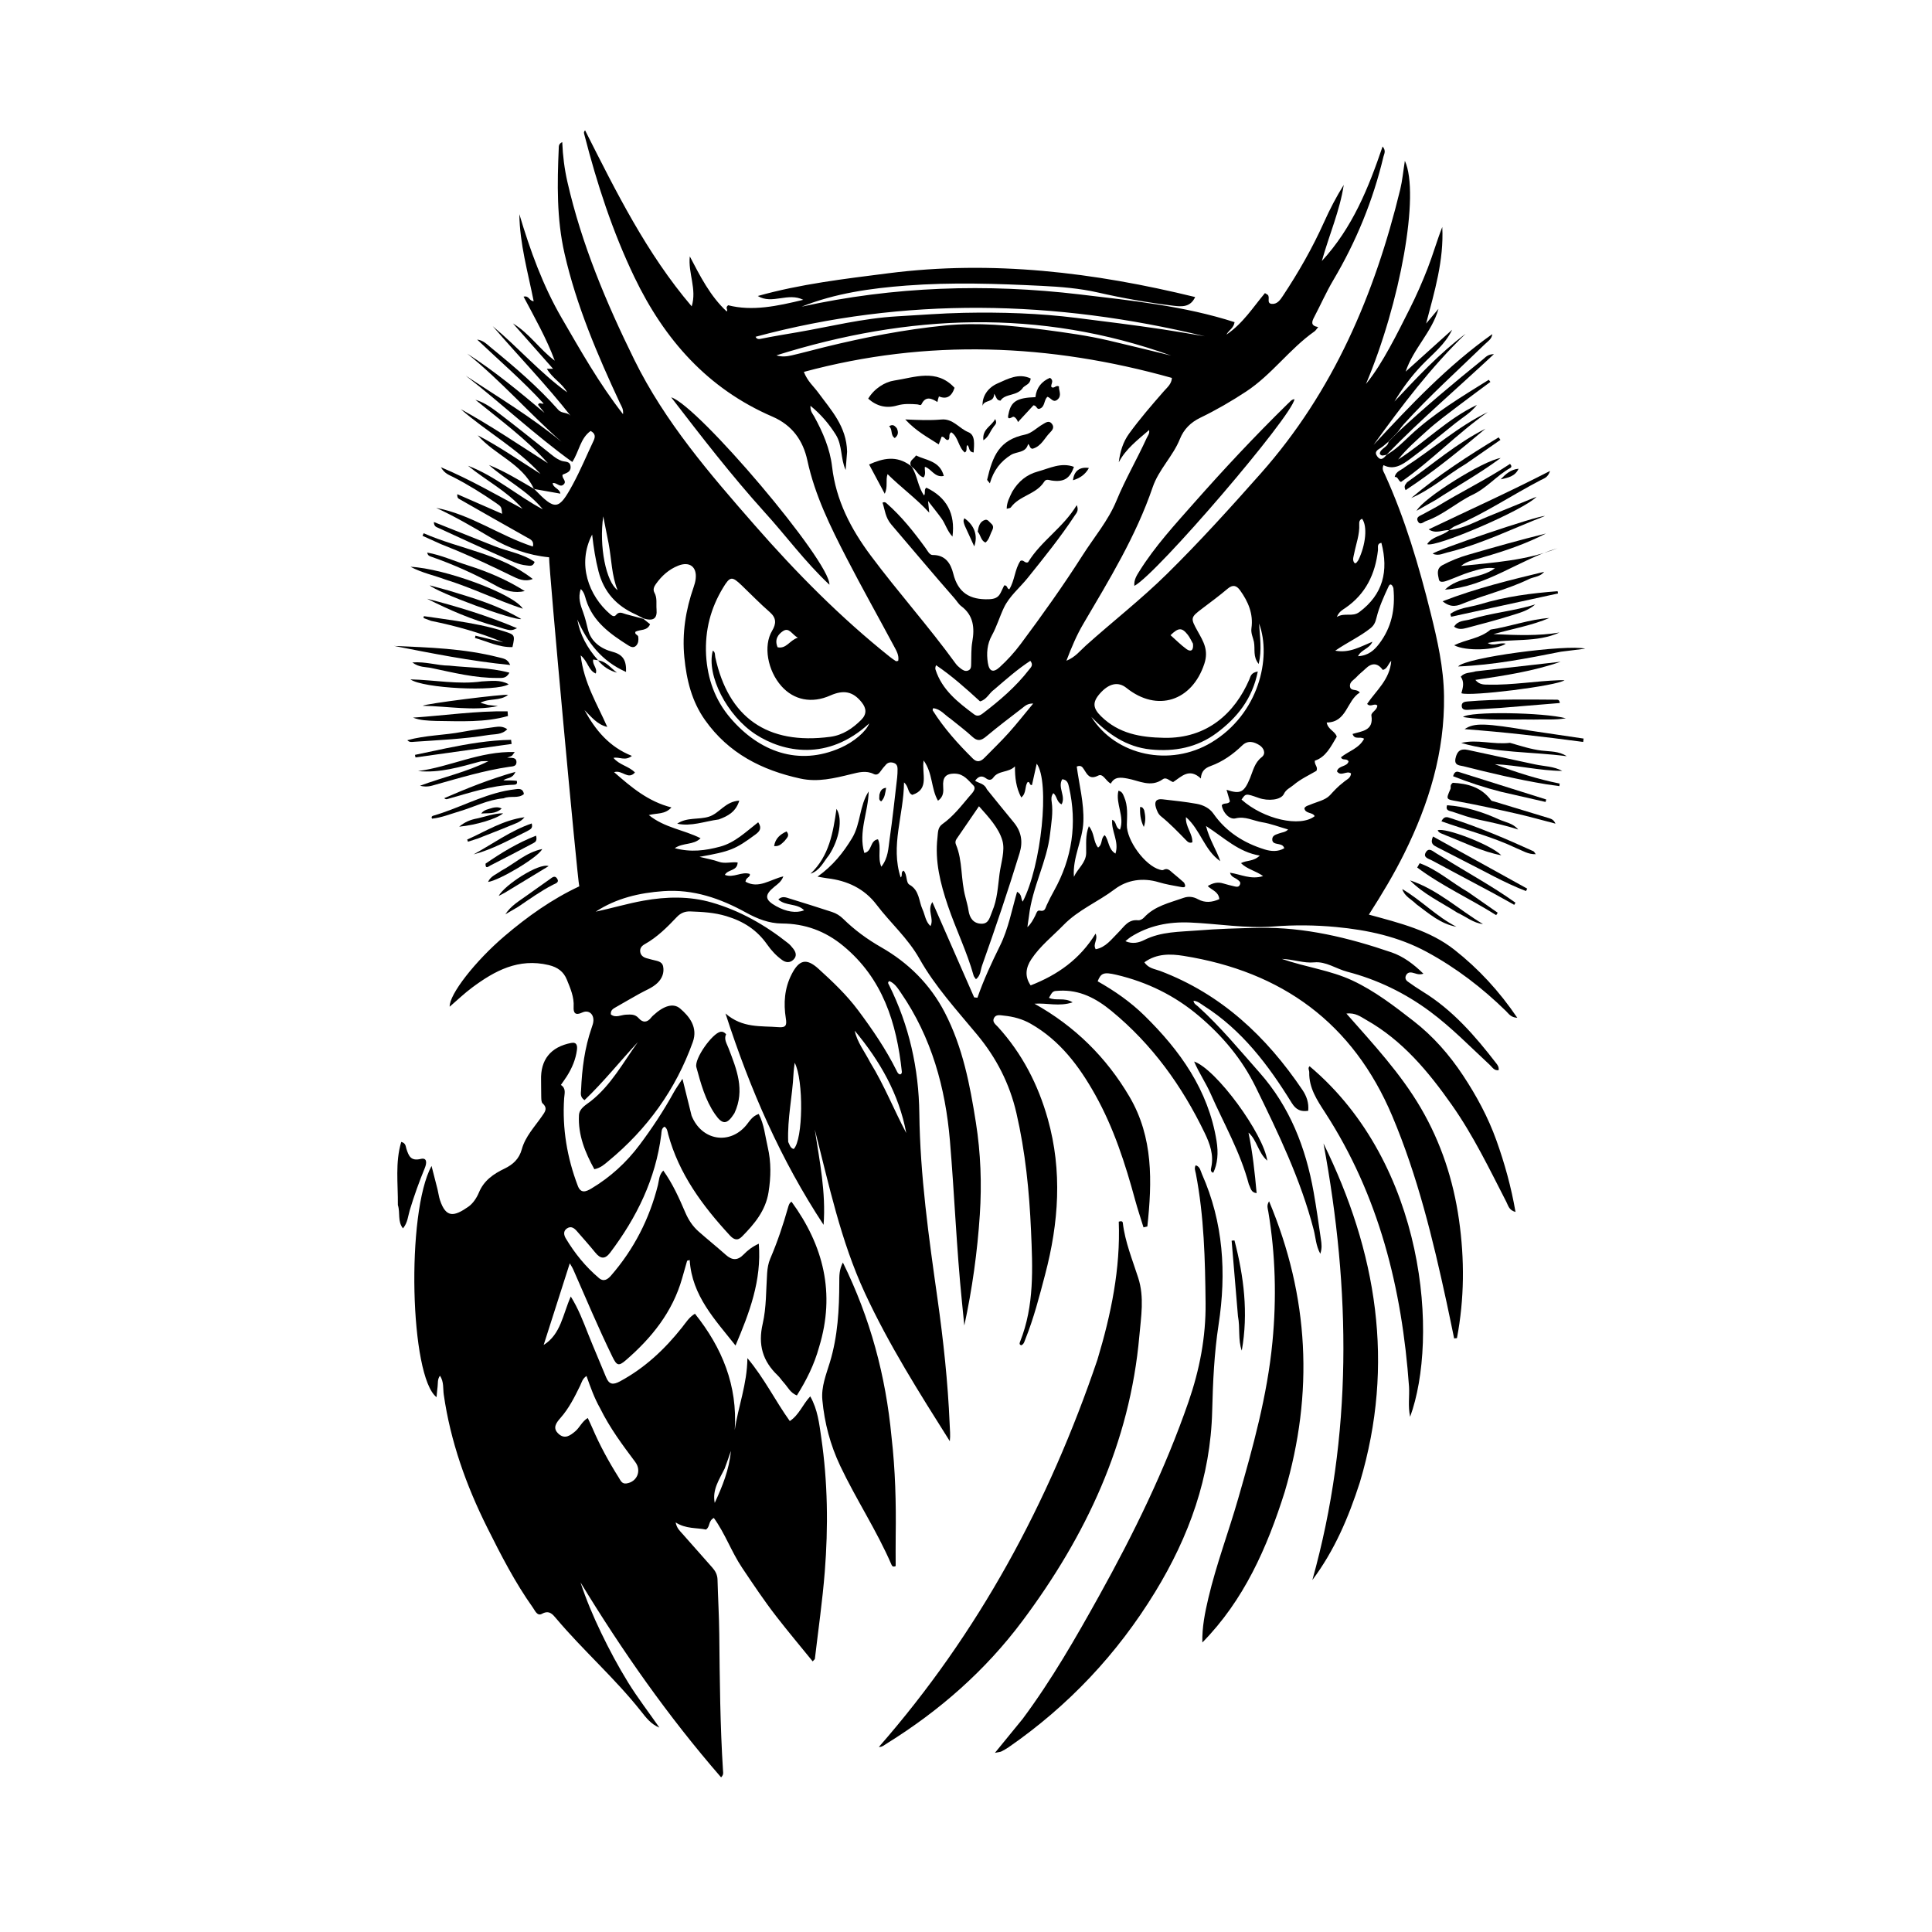 <svg version="1.1" id="Layer_1" xmlns="http://www.w3.org/2000/svg" xmlns:xlink="http://www.w3.org/1999/xlink" x="0px" y="0px"
	 width="100%" viewBox="0 0 1024 1024" enable-background="new 0 0 1024 1024" xml:space="preserve">
<path fill="#000000" opacity="1" stroke="none" 
	d="
M317.015,349.973 
	C316.204,349.842 315.392,349.711 314.417,349.553 
	C313.757,352.248 316.802,354.038 315.771,356.973 
	C311.851,355.338 311.738,350.706 307.773,347.365 
	C309.487,362.02 316.558,373.206 321.861,385.281 
	C316.479,384.037 313.39,379.888 309.797,376.373 
	C315.544,386.892 322.841,395.855 334.914,400.643 
	C331.247,403.539 328.279,400.994 325.158,401.696 
	C328.278,405.508 333.25,406.024 336.542,409.433 
	C332.781,413.61 329.933,407.881 325.482,409.261 
	C334.722,417.353 343.576,424.842 355.874,427.955 
	C352.394,431.792 348.388,430.817 343.885,432.006 
	C352.34,438.821 362.422,439.764 371.318,444.288 
	C367.509,448.046 362.194,446.474 357.632,449.546 
	C366.259,451.876 373.972,450.794 381.61,448.756 
	C389.557,446.636 395.343,440.867 401.859,435.818 
	C403.967,438.943 402.69,440.607 400.441,442.266 
	C389.742,450.16 387.273,451.21 370.735,454.143 
	C374.892,455.174 378.028,455.681 380.959,456.75 
	C384.21,457.936 387.516,456.704 390.966,457.116 
	C390.815,461.803 385.885,460.619 384.186,463.695 
	C388.742,465.556 393.111,461.739 397.427,463.216 
	C397.763,465.142 395.354,464.849 395.124,467.318 
	C402.102,471.286 408.266,466.092 415.182,464.503 
	C414.134,467.32 412.19,468.576 410.435,470.002 
	C405.071,474.362 405.302,476.93 411.342,480.276 
	C416.768,483.28 421.878,484.117 426.218,482.496 
	C422.472,478.603 416.467,480.393 412.525,476.731 
	C414.641,474.666 416.773,475.731 418.606,476.282 
	C426.092,478.535 433.522,480.973 440.968,483.359 
	C443.229,484.084 445.202,485.323 446.889,486.978 
	C452.973,492.948 459.564,497.783 467.166,502.139 
	C481.283,510.228 492.967,521.588 500.777,536.698 
	C510.303,555.126 514.088,574.938 517.25,595.014 
	C519.797,611.181 520.402,627.455 519.325,643.803 
	C518.025,663.531 515.316,683.064 511.107,702.552 
	C510.694,698.424 510.287,694.294 509.867,690.167 
	C506.968,661.679 505.89,633.049 503.473,604.539 
	C501.102,576.567 493.745,549.803 477.508,526.218 
	C475.833,523.786 474.263,521.187 471.362,519.986 
	C470.199,520.769 470.934,521.525 471.251,522.162 
	C481.88,543.566 486.968,566.37 487.262,590.109 
	C487.671,623.12 492.272,655.66 496.875,688.235 
	C499.994,710.313 502.406,732.473 503.338,754.771 
	C503.461,757.72 503.792,760.66 503.421,763.868 
	C487.287,738.267 471.143,712.829 458.38,685.271 
	C445.537,657.537 439.377,627.985 431.851,598.667 
	C434.401,615.429 437.823,632.046 436.515,649.189 
	C413.912,614.842 397.615,577.68 384.532,537.165 
	C393.582,545.079 403.341,543.643 412.679,544.421 
	C416.722,544.757 417.051,543.179 416.508,539.775 
	C415.225,531.734 415.779,523.843 419.571,516.408 
	C423.504,508.695 427.38,507.644 433.776,513.446 
	C441.295,520.267 448.703,527.279 454.809,535.463 
	C462.387,545.618 469.54,556.061 475.193,567.452 
	C475.628,568.33 475.991,569.294 477.135,569.46 
	C477.985,569.189 478.044,568.455 477.976,567.832 
	C475.192,542.145 467.902,518.643 446.936,501.34 
	C437.375,493.449 426.698,489.544 414.394,489.476 
	C407.567,489.438 401.344,486.956 395.461,483.711 
	C381.8,476.175 367.49,471.194 351.608,472.324 
	C338.853,473.231 326.651,476.063 315.746,483.202 
	C324.236,481.388 332.557,478.893 341.115,477.363 
	C353.263,475.192 365.404,474.928 377.254,478.347 
	C392.2,482.658 405.564,490.26 417.729,499.936 
	C418.76,500.755 419.641,501.801 420.451,502.85 
	C421.909,504.738 422.479,506.789 420.509,508.667 
	C418.66,510.429 416.542,510.249 414.576,508.844 
	C411.433,506.597 408.855,503.805 406.624,500.626 
	C401.245,492.958 394.195,488.339 384.916,485.549 
	C378.465,483.609 372.322,483.328 365.929,483.078 
	C363.129,482.968 360.782,483.887 358.786,485.994 
	C353.637,491.428 348.354,496.731 341.727,500.435 
	C340.166,501.307 339.08,502.539 339.324,504.446 
	C339.564,506.321 340.871,507.318 342.578,507.841 
	C343.533,508.134 344.517,508.333 345.473,508.622 
	C347.806,509.329 350.908,509.285 351.483,512.279 
	C352.102,515.502 350.982,518.522 348.549,520.907 
	C345.745,523.655 342.037,524.896 338.728,526.801 
	C334.688,529.127 330.598,531.366 326.583,533.733 
	C325.204,534.546 323.511,535.269 323.765,537.663 
	C326.295,539.71 329.115,537.91 331.756,537.798 
	C334.335,537.689 336.583,537.437 338.554,539.696 
	C340.776,542.244 343.164,541.964 345.216,539.232 
	C345.513,538.835 345.896,538.499 346.262,538.16 
	C351.763,533.067 356.85,531.462 360.455,534.515 
	C365.541,538.823 369.954,544.614 367.211,552.269 
	C358.148,577.556 343.033,598.437 322.404,615.448 
	C320.386,617.111 318.421,619.012 315.018,619.712 
	C310.124,610.851 306.34,601.602 306.858,591.14 
	C307.041,587.44 310.521,585.685 313.062,583.689 
	C323.884,575.188 330.249,563.19 338.089,552.327 
	C328.58,562.559 319.858,573.519 309.799,583.111 
	C307.297,581.367 307.911,579.394 307.985,577.661 
	C308.464,566.478 309.875,555.446 313.566,544.801 
	C314,543.549 314.481,542.237 314.523,540.94 
	C314.642,537.214 311.825,535.132 308.539,536.68 
	C305.002,538.346 303.837,536.971 304.039,533.638 
	C304.356,528.429 302.29,523.81 300.432,519.215 
	C298.74,515.03 295.621,512.649 290.827,511.505 
	C274.832,507.687 262.206,514.509 250.173,523.476 
	C246.077,526.527 242.372,530.101 238.333,533.57 
	C238.061,527.095 251.884,509.381 267.398,496.163 
	C279.585,485.78 292.57,476.546 307.029,469.779 
	C305.998,465.776 290.837,300.758 291.039,295.376 
	C279.972,294.318 269.67,290.593 259.982,284.848 
	C250.598,279.283 241.161,273.771 231.2,269.189 
	C249.611,272.672 264.839,283.961 282.44,289.683 
	C283.16,286.575 281.128,285.873 279.206,284.796 
	C267.151,278.042 255.154,271.184 243.155,264.329 
	C242.629,264.028 242.276,263.425 242.364,261.926 
	C250.27,265.384 258.176,268.843 266.128,272.321 
	C265.782,268.656 265.821,268.599 262.896,266.587 
	C255.615,261.58 248.143,256.888 240.26,252.863 
	C238.102,251.761 235.611,251.026 233.686,247.633 
	C249.26,254.19 262.95,262.172 276.963,269.684 
	C268.741,260.287 257.528,254.657 248.039,246.85 
	C262.593,252.347 274.192,262.801 287.708,269.966 
	C279.758,260.166 268.41,254.654 259.15,246.455 
	C267.272,249.703 274.689,254.243 282.592,258.844 
	C283.006,259.045 283.201,259.236 283.201,259.236 
	C294.3,270.722 296.079,270.627 303.638,256.679 
	C307.679,249.223 310.938,241.345 314.575,233.669 
	C315.54,231.634 315.727,229.853 313.056,228.417 
	C307.613,232.258 307.004,239.104 303.337,244.859 
	C283.529,230.569 265.955,213.934 246.878,199.14 
	C264.034,210.494 281.708,221.031 297.625,234.186 
	C280.492,219.072 265.481,201.783 247.663,187.447 
	C262.219,196.731 275.387,207.724 288.605,218.831 
	C287.43,217.372 286.254,215.912 285.171,214.567 
	C285.866,212.792 286.953,214.374 288.129,213.875 
	C276.998,201.704 264.669,191.168 252.895,179.984 
	C256.096,180.32 258.133,182.528 260.325,184.319 
	C272.847,194.549 285.15,205.048 295.88,217.193 
	C297.903,219.482 300.794,218.123 302.73,220.749 
	C289.411,203.766 274.815,188.774 261.167,172.89 
	C274.683,184.191 286.282,197.585 300.612,207.948 
	C298.054,203.184 292.843,200.625 289.847,195.458 
	C291.392,195.458 292.221,195.458 293.129,195.458 
	C285.948,187.339 278.912,179.383 271.875,171.427 
	C280.531,176.614 286.035,185.197 294.035,191.16 
	C289.628,179.312 283.447,168.464 277.505,157.234 
	C280.507,156.539 280.333,159.469 282.857,159.649 
	C279.805,144.264 275.461,129.234 275.268,113.521 
	C280.98,132.707 287.735,151.412 297.789,168.703 
	C307.73,185.8 317.417,203.088 330.221,219.528 
	C330.5,216.692 329.351,215.293 328.656,213.801 
	C316.685,188.106 305.542,162.118 299.199,134.321 
	C294.997,115.908 295.331,97.297 296.147,78.637 
	C296.195,77.557 296.031,76.249 298.004,75.325 
	C298.293,82.62 299.182,89.59 300.749,96.455 
	C308.287,129.462 321.283,160.375 336.181,190.647 
	C352.433,223.67 376.155,251.111 400.101,278.471 
	C422.092,303.596 445.483,327.265 471.617,348.126 
	C472.648,348.948 473.736,349.704 474.842,350.421 
	C475.044,350.552 475.465,350.347 476.075,350.252 
	C476.616,347.292 475.072,344.821 473.793,342.428 
	C465.472,326.856 456.803,311.465 448.711,295.776 
	C440.165,279.209 431.905,262.522 427.918,244.031 
	C425.649,233.51 419.934,225.369 409.385,220.816 
	C375.108,206.022 352.151,180.025 336.217,146.825 
	C324.618,122.658 316.421,97.409 309.776,71.561 
	C309.586,70.82 309.177,69.958 310.109,69.083 
	C326.565,101.636 342.686,134.323 366.611,162.374 
	C369.449,153.238 364.64,144.808 365.606,135.881 
	C371.093,146.347 376.35,156.868 385.152,165.07 
	C386.155,164.144 384.087,163.296 385.923,161.785 
	C398.79,165.078 411.973,162.237 425.749,158.909 
	C417.576,154.796 409.249,161.542 401.648,156.885 
	C424.368,150.492 447.655,147.798 470.886,144.828 
	C525.93,137.79 579.912,144.341 633.461,157.442 
	C630.917,162.93 626.399,162.605 621.779,162.034 
	C608.39,160.38 595.115,158.035 581.968,155.04 
	C572.174,152.809 562.196,152.007 552.256,151.518 
	C528.298,150.34 504.312,149.525 480.335,151.364 
	C461.427,152.814 442.742,155.416 424.867,162.541 
	C473.648,151.796 523.009,150.208 572.256,156.043 
	C599.757,159.302 627.682,162.163 654.354,170.75 
	C653.847,173.966 651.442,174.81 650.024,177.364 
	C658.93,171.312 664.204,162.748 670.445,155.353 
	C671.329,155.89 671.632,156.024 671.875,156.229 
	C673.39,157.515 671.027,160.821 674.112,161.07 
	C676.944,161.299 678.545,158.955 679.908,156.901 
	C688.205,144.396 695.631,131.406 701.792,117.694 
	C704.825,110.945 708.226,104.361 712.216,97.998 
	C710.133,111.695 704.534,124.315 700.605,138.352 
	C716.903,120.634 725.318,99.626 732.801,77.64 
	C734.781,79.975 733.612,81.545 733.263,83.015 
	C727.764,106.197 718.826,127.968 706.679,148.477 
	C702.954,154.766 699.993,161.505 696.585,167.986 
	C695.27,170.486 694.481,172.627 698.666,173.358 
	C697.779,174.412 697.36,175.18 696.719,175.631 
	C683.475,184.95 674.071,198.591 660.442,207.547 
	C652.614,212.69 644.575,217.354 636.174,221.416 
	C631.13,223.855 627.461,227.455 625.377,232.661 
	C621.703,241.837 614.159,248.806 610.93,258.269 
	C602.094,284.163 587.873,307.334 574.126,330.749 
	C570.681,336.616 568.003,342.89 565.221,350.207 
	C569.992,348.273 572.49,344.876 575.446,342.225 
	C589.705,329.437 604.843,317.671 618.522,304.191 
	C635.867,287.1 652.167,269.066 668.296,250.866 
	C706.718,207.51 728.632,155.996 742.148,100.404 
	C743.287,95.721 743.714,90.866 744.607,85.233 
	C752.678,102.813 742.144,160.652 723.984,203.531 
	C728.818,197.636 732.718,191.092 736.41,184.453 
	C740.211,177.617 743.689,170.6 747.213,163.614 
	C750.74,156.621 753.864,149.453 756.713,142.145 
	C759.512,134.963 761.591,127.532 764.436,120.322 
	C765.35,138.022 760.297,154.595 755.872,171.488 
	C758.058,168.886 760.244,166.284 762.43,163.682 
	C758.953,176.045 749.106,184.739 745.022,196.97 
	C753.237,189.571 761.452,182.171 769.668,174.771 
	C765.96,182.576 759.324,187.613 753.652,193.524 
	C748.051,199.362 743.254,205.835 739.079,212.818 
	C750.988,200.161 762.79,187.422 776.807,176.902 
	C758.332,194.715 742.974,215.075 727.996,235.821 
	C747.595,214.755 767.314,193.816 790.949,177.088 
	C790.673,179.722 788.602,180.888 787.028,182.414 
	C772.561,196.442 757.551,209.919 743.998,224.873 
	C742.996,225.978 742.139,227.214 740.863,228.929 
	C738.993,231.018 737.475,232.568 735.68,234.295 
	C734.262,235.426 733.213,236.529 731.959,237.296 
	C730.155,238.401 728.191,239.445 729.937,241.842 
	C732.006,244.683 733.556,242.582 735.021,240.982 
	C735.002,240.995 734.961,241.018 734.961,241.018 
	C739.681,238.416 743.419,234.571 747.274,230.945 
	C759.864,219.104 774.568,210.355 789.077,201.303 
	C789.365,201.676 789.654,202.048 789.942,202.42 
	C784.375,206.563 778.768,210.654 773.252,214.863 
	C767.43,219.307 761.507,223.61 756.069,228.563 
	C750.831,233.334 745.444,237.926 741.046,243.573 
	C755.328,234.436 767.263,221.945 782.784,214.624 
	C779.649,218.774 775.152,221.264 771.231,224.431 
	C763.333,230.812 755.484,237.27 747.321,243.299 
	C743.247,246.309 738.761,249.338 733.281,246.541 
	C732.303,248.696 733.329,249.965 733.917,251.252 
	C744.746,274.98 752.046,299.862 758.326,325.1 
	C761.909,339.496 765.15,353.867 765.358,368.844 
	C765.77,398.577 757.346,425.981 744.315,452.275 
	C738.926,463.149 732.719,473.568 725.529,484.769 
	C741.989,489.261 757.848,493.124 770.927,503.439 
	C783.684,513.5 794.557,525.241 804.193,539.445 
	C800.762,539.296 799.623,537.269 798.224,535.901 
	C785.644,523.598 771.83,512.999 756.317,504.592 
	C741.22,496.41 724.9,492.91 708.034,491.325 
	C697.074,490.295 686.125,490.183 675.115,491.045 
	C660.265,492.208 645.529,489.579 630.725,488.954 
	C619.439,488.478 608.859,490.544 599.236,496.667 
	C598.424,497.184 597.716,497.863 596.486,498.844 
	C600.324,500.551 603.844,499.556 606.448,498.239 
	C615.461,493.681 625.215,493.943 634.76,493.164 
	C645.54,492.285 656.378,491.976 667.197,491.775 
	C691.511,491.325 714.792,496.999 737.556,504.782 
	C743.729,506.892 749.278,511.004 754.439,516.089 
	C751.73,516.938 750.115,515.783 748.372,515.482 
	C747.136,515.268 746.043,515.539 745.355,516.713 
	C744.533,518.115 744.915,519.377 746.117,520.237 
	C748.687,522.077 751.298,523.873 753.992,525.523 
	C769.926,535.285 781.894,549.103 793.124,563.68 
	C793.831,564.596 794.515,565.576 794.312,567.2 
	C791.968,567.617 790.916,565.614 789.619,564.413 
	C779.231,554.797 769.378,544.608 757.951,536.129 
	C744.657,526.266 729.966,519.177 714.082,515.04 
	C708.171,513.501 702.786,509.468 696.59,510.072 
	C690.947,510.621 685.859,508.491 679.372,508.239 
	C692.386,512.699 705.235,514.273 716.818,519.696 
	C728.663,525.242 738.98,533.217 749.245,541.194 
	C759.601,549.242 768.137,558.982 775.373,569.899 
	C782.582,580.774 788.744,592.194 793.144,604.49 
	C797.498,616.654 800.949,629.069 803.253,642.355 
	C799.798,641.476 799.369,638.929 798.388,637.019 
	C789.402,619.532 780.857,601.767 769.511,585.648 
	C757.081,567.989 743.382,551.438 724.146,540.581 
	C721.226,538.933 718.409,536.629 713.627,537.218 
	C728.039,553.587 742.417,569.007 753.108,587.327 
	C763.84,605.719 770.29,625.492 773.292,646.483 
	C776.296,667.496 776.166,688.417 772.213,709.228 
	C771.717,709.281 771.221,709.335 770.725,709.388 
	C769.388,702.984 768.093,696.571 766.707,690.178 
	C759.437,656.631 751.358,623.353 737.943,591.56 
	C717.112,542.189 679.458,514.954 627.324,506.63 
	C620.411,505.526 613.117,505.298 606.552,510.034 
	C608.73,513.336 612.104,513.558 614.895,514.615 
	C647.349,526.901 671.224,549.413 690.302,577.666 
	C692.483,580.896 693.781,584.441 693.378,588.747 
	C689.442,589.307 686.934,588.285 684.606,584.514 
	C672.276,564.543 658.291,545.962 638.063,533.1 
	C636.41,532.05 634.911,530.657 632.611,530.4 
	C632.717,532.024 634.042,532.606 634.91,533.389 
	C646.827,544.134 656.989,556.528 667.584,568.486 
	C683.615,586.577 692.091,608.293 696.253,631.835 
	C697.728,640.18 698.929,648.575 700.126,656.966 
	C700.447,659.215 700.79,661.552 699.783,664.519 
	C697.436,660.212 697.335,655.872 696.303,651.871 
	C689.431,625.222 677.537,600.653 665.518,576.103 
	C658.271,561.302 647.947,549.076 635.476,538.507 
	C622.644,527.632 607.944,520.465 591.62,516.64 
	C585,515.088 583.497,515.725 581.782,520.112 
	C590.708,525.147 599.188,531.028 606.568,538.269 
	C625.457,556.804 640.393,577.675 644.779,604.598 
	C645.861,611.238 645.318,616.899 643.049,621.59 
	C641.415,621.125 641.77,619.714 641.981,618.749 
	C643.425,612.133 641.252,606.175 638.493,600.455 
	C626.48,575.544 610.663,553.542 589.129,535.844 
	C580.992,529.157 572.309,524.531 561.451,525.1 
	C558.055,525.278 558.049,525.169 555.963,528.864 
	C559.668,530.652 564.146,528.474 568.511,531.258 
	C561.38,533.643 554.891,531.473 548.302,531.994 
	C569.679,543.922 586.414,560.456 598.643,581.266 
	C611.347,602.885 610.655,626.438 608.119,650.063 
	C607.439,650.218 606.76,650.373 606.08,650.527 
	C604.608,645.744 602.998,640.998 601.688,636.171 
	C596.439,616.837 590.313,597.821 580.485,580.255 
	C572.016,565.115 561.805,551.452 546.314,542.615 
	C541.88,540.086 537.097,538.811 532.09,538.305 
	C530.18,538.113 527.761,537.449 526.744,539.759 
	C525.849,541.792 527.827,543.074 529.011,544.38 
	C541.794,558.477 550.242,574.879 555.373,593.136 
	C563.134,620.753 561.135,648.163 553.946,675.495 
	C550.897,687.086 547.925,698.703 543.437,709.856 
	C542.952,711.062 542.71,712.43 541.314,713.019 
	C540.004,712.676 540.437,711.696 540.701,711.035 
	C548.275,692.018 547.327,672.084 546.466,652.313 
	C545.554,631.362 543.454,610.486 538.722,589.959 
	C535.133,574.391 528.139,560.727 517.906,548.398 
	C507.166,535.458 495.574,522.791 487.412,508.284 
	C481.159,497.168 471.976,489.251 464.602,479.523 
	C458.102,470.947 449.037,466.737 438.477,465.504 
	C437.187,465.353 435.912,465.077 433.309,464.634 
	C441.496,458.819 446.939,451.927 451.591,444.265 
	C456.237,436.611 455.437,427.119 460.409,419.486 
	C460.223,430.415 454.848,440.83 458.096,452.073 
	C462.345,451.336 460.928,445.491 465.345,444.835 
	C467.312,449.246 464.984,454.309 467.117,459.379 
	C470.827,454.697 470.812,449.556 471.507,444.803 
	C473.096,433.94 474.228,423.011 475.512,412.104 
	C475.687,410.619 475.718,409.112 475.726,407.614 
	C475.733,406.205 475.32,404.94 473.839,404.41 
	C472.326,403.869 470.818,403.948 469.668,405.17 
	C468.531,406.378 467.483,407.688 466.525,409.044 
	C465.631,410.309 464.499,410.936 463.115,410.246 
	C459.031,408.212 455.056,409.358 451.01,410.346 
	C442.229,412.49 433.483,414.669 424.284,412.673 
	C403.784,408.227 386.171,399.277 373.698,381.677 
	C366.607,371.671 363.902,360.396 362.725,348.473 
	C361.455,335.624 363.414,323.273 367.644,311.179 
	C368.136,309.774 368.547,308.303 368.72,306.83 
	C369.472,300.42 365.478,297.417 359.449,299.82 
	C354.491,301.796 350.71,305.231 347.648,309.523 
	C346.637,310.941 345.945,312.474 346.881,314.171 
	C348.431,316.984 347.729,320.027 347.982,322.984 
	C348.401,327.89 346.273,329.354 341.124,327.806 
	C339.315,326.931 338.18,326.222 336.97,325.682 
	C326.808,321.149 320.086,313.904 317.222,302.825 
	C315.599,296.548 314.643,290.218 313.846,283.326 
	C305.711,298.959 312.072,315.825 323.409,325.523 
	C324.31,326.294 325.518,327.178 326.456,325.995 
	C328.224,323.765 330.042,325.1 331.875,325.57 
	C334.928,326.353 337.971,327.176 341.019,327.982 
	C342.162,328.909 343.305,329.836 344.548,330.843 
	C343.036,334.505 339.378,333.501 336.831,334.814 
	C336.137,336.301 338.169,336.386 338.294,337.5 
	C338.488,339.218 338.409,340.895 337.191,342.188 
	C335.892,343.566 334.352,342.92 333.078,342.115 
	C323.486,336.052 314.319,329.578 310.633,317.997 
	C310.037,316.126 309.757,314.086 307.85,312.192 
	C306.188,316.779 307.705,320.729 309.094,324.593 
	C310.155,327.543 310.884,330.514 311.606,333.559 
	C313.154,340.084 318.527,343.86 324.601,345.457 
	C330.24,346.939 332.047,350.024 331.814,356.142 
	C318.829,350.404 311.315,340.491 305.994,328.349 
	C307.424,336.521 311.248,343.379 316.8,349.735 
	C316.993,350.004 317.015,349.973 317.015,349.973 
M448.979,239.442 
	C448.721,242.664 448.463,245.886 448.205,249.108 
	C445.402,242.912 446.564,236.03 442.959,230.34 
	C439.455,224.808 435.341,219.811 429.546,215.076 
	C429.435,218.083 430.737,219.285 431.5,220.667 
	C436.125,229.051 439.932,237.928 441.019,247.344 
	C443.085,265.238 451,280.358 461.449,294.385 
	C475.975,313.884 492.254,332.019 506.526,351.728 
	C507.199,352.657 508.09,353.468 509.002,354.177 
	C510.186,355.097 511.511,356.022 513.114,355.402 
	C514.878,354.721 514.693,353.028 514.744,351.558 
	C514.875,347.735 514.667,343.915 515.34,340.098 
	C516.615,332.869 516.051,326.169 509.483,321.273 
	C508.053,320.207 507.11,318.499 505.901,317.124 
	C494.578,304.238 483.596,291.059 472.437,278.038 
	C469.207,274.27 469.063,270.334 467.762,266.417 
	C468.981,265.868 469.456,266.361 469.941,266.786 
	C477.863,273.732 484.351,281.93 490.522,290.402 
	C491.6,291.881 492.642,294.179 494.309,294.161 
	C501.182,294.088 503.945,298.786 505.245,304.028 
	C507.771,314.208 514.079,317.947 524.081,317.609 
	C527.22,317.503 529.158,316.752 530.435,314.039 
	C531.055,312.723 531.693,311.416 532.234,310.289 
	C534.108,310.041 533.593,312.183 534.966,312.313 
	C537.857,307.605 537.835,301.722 540.813,297.311 
	C542.569,296.33 543.143,298.867 544.933,297.958 
	C551.703,286.81 563.477,279.7 570.699,267.735 
	C571.932,270.688 570.514,271.923 569.665,273.212 
	C562.054,284.769 553.373,295.517 544.715,306.292 
	C540.477,311.567 534.998,315.946 532.067,322.137 
	C529.798,326.932 528.301,332.099 525.713,336.781 
	C523.177,341.368 522.788,346.317 523.586,351.342 
	C524.319,355.966 526.454,356.714 529.877,353.585 
	C533.936,349.873 537.639,345.822 540.943,341.392 
	C552.399,326.033 563.525,310.437 573.817,294.277 
	C579.898,284.729 587.404,275.926 591.717,265.451 
	C596.427,254.013 602.652,243.389 607.755,232.192 
	C608.311,230.972 609.439,229.852 609.04,227.926 
	C602.957,233.215 596.735,237.851 592.968,245.03 
	C593.669,239.421 595.199,234.29 598.456,229.808 
	C604.141,221.984 610.456,214.677 616.821,207.406 
	C618.618,205.354 620.977,203.537 621.125,200.306 
	C556.364,182.143 491.643,179.41 426.057,197.113 
	C428.05,202.18 431.246,204.755 433.577,207.942 
	C440.423,217.302 448.699,225.927 448.979,239.442 
M627.583,467.809 
	C629.279,470.968 626.814,470.278 625.367,470.017 
	C621.607,469.341 617.814,468.693 614.165,467.597 
	C605.713,465.057 597.406,466.323 590.796,471.326 
	C581.989,477.992 571.54,482.21 563.708,490.266 
	C557.914,496.225 551.273,501.393 546.631,508.407 
	C543.697,512.841 542.964,517.476 546.27,522.274 
	C560.549,516.723 572.364,508.39 580.696,494.831 
	C582.132,498.291 579.036,500.177 580.738,503.113 
	C586.125,502.144 589.18,497.7 592.69,494.258 
	C595.78,491.229 597.897,487.172 603.225,487.765 
	C604.21,487.875 605.602,487.131 606.325,486.341 
	C611.986,480.15 619.889,478.529 627.283,475.893 
	C629.89,474.964 632.425,475.219 634.966,476.621 
	C638.684,478.673 642.463,478.263 646.257,476.559 
	C645.914,472.59 642.397,471.885 640.117,469.626 
	C642.977,467.903 645.523,467.36 648.393,468.259 
	C650.295,468.854 652.244,469.31 654.185,469.77 
	C655.324,470.04 656.568,470.346 657.187,468.887 
	C657.806,467.425 656.658,466.843 655.742,466.118 
	C654.501,465.135 652.602,464.908 651.918,462.561 
	C657.643,463.39 662.956,466.363 669.473,464.345 
	C665.456,461.466 660.962,460.714 657.749,457.476 
	C660.775,455.839 664.322,456.746 667.717,453.473 
	C656.45,451.647 648.961,444.084 639.199,437.784 
	C641.193,445.472 644.828,450.55 646.779,456.44 
	C638.323,450.642 636.338,439.874 628.599,433.094 
	C628.192,438.172 632.194,441.854 631.966,446.454 
	C630.367,447.056 629.5,446.192 628.699,445.375 
	C624.389,440.972 620.143,436.51 615.323,432.638 
	C613.85,431.454 613.174,429.676 612.637,427.917 
	C611.722,424.917 612.848,423.278 616.035,423.637 
	C622.141,424.325 628.268,424.964 634.31,426.049 
	C637.711,426.66 641.105,428.35 643.075,431.174 
	C649.874,440.917 659.276,446.815 670.339,450.23 
	C673.646,451.251 677.354,451.561 680.699,449.578 
	C680.142,447.898 678.935,447.699 677.825,447.444 
	C676.214,447.072 674.215,447.041 674.325,444.744 
	C674.423,442.702 676.35,442.35 677.886,441.751 
	C679.436,441.146 681.298,441.168 682.734,439.647 
	C677.878,438.25 673.488,436.542 668.941,435.802 
	C664.283,435.045 659.966,432.474 654.835,433.754 
	C651.638,434.551 648.067,430.613 647.569,426.816 
	C648.575,425.245 650.944,426.545 651.883,424.73 
	C651.315,422.781 650.75,420.841 650.095,418.596 
	C657.484,421.084 659.409,419.994 662.544,412.417 
	C664.162,408.506 664.932,404.27 668.726,401.315 
	C671.218,399.374 669.754,396.359 667.544,394.97 
	C664.717,393.194 661.442,392.164 658.402,395.097 
	C653.532,399.794 648.084,403.682 641.687,406 
	C638.733,407.07 636.69,408.712 636.481,412.617 
	C630.248,406.804 626.232,411.643 621.775,414.507 
	C619.982,413.978 618.18,411.686 616.345,412.992 
	C609.882,417.593 603.752,413.747 597.534,412.635 
	C594.019,412.006 590.713,411.546 588.761,415.319 
	C586.062,414.006 584.699,409.747 582.078,411.078 
	C577.437,413.433 576.269,410.456 574.446,407.694 
	C573.736,406.618 572.973,405.356 570.698,406.289 
	C571.979,415.926 574.587,425.603 574.206,435.522 
	C573.826,445.415 568.379,454.502 569.202,464.73 
	C571.15,460.342 575.573,457.413 575.698,452.143 
	C575.806,447.557 575.15,442.81 577.115,437.886 
	C580.205,441.595 579.408,446.105 582.002,449.223 
	C584.571,447.514 583.296,444.176 585.539,442.655 
	C587.862,445.519 587.28,450.039 591.217,452.416 
	C593.303,445.923 588.852,440.492 589.493,434.505 
	C591.971,435.41 590.966,438.66 593.633,439.72 
	C596.194,432.718 591.147,425.985 592.786,419.109 
	C594.814,419.499 595.227,421.066 595.808,422.384 
	C597.902,427.139 597.376,432.191 597.256,437.164 
	C597.06,445.307 606.779,458.71 614.644,460.919 
	C615.256,461.09 616.076,461.353 616.534,461.098 
	C618.962,459.744 620.242,461.631 621.735,462.821 
	C623.556,464.272 625.298,465.822 627.583,467.809 
M374.24,347.276 
	C374.992,359.775 378.954,371.029 387.177,380.628 
	C402.305,398.287 423.14,406.301 445.635,396.301 
	C452.53,393.235 459.091,387.731 460.691,383.43 
	C438.667,403.675 415.065,398.661 400.615,389.306 
	C385.316,379.401 374.287,357.893 377.807,344.843 
	C379.217,345.675 378.858,347.159 379.126,348.385 
	C386.08,380.211 406.568,394.986 440.092,390.524 
	C446.635,389.653 451.863,386.128 456.445,381.563 
	C459.461,378.559 459.308,375.495 456.717,372.249 
	C452.167,366.549 447.259,365.443 440.03,368.647 
	C430.292,372.963 420.779,371.12 414.143,363.631 
	C406.8,355.344 404.503,342.28 409.201,334.384 
	C411.465,330.579 411.611,327.567 407.939,324.38 
	C402.79,319.91 398.047,314.973 393.11,310.257 
	C387.964,305.341 386.959,305.343 383.187,311.597 
	C376.764,322.247 373.559,333.815 374.24,347.276 
M664.607,340.186 
	C664.114,337.787 662.907,335.652 663.294,332.934 
	C664.362,325.419 661.591,318.881 657.275,312.899 
	C655.394,310.292 653.432,309.686 650.653,312.046 
	C646.342,315.708 641.774,319.072 637.26,322.489 
	C630.924,327.287 630.882,327.538 634.836,334.651 
	C637.799,339.979 640.719,344.572 638.309,351.858 
	C631.793,371.557 613.353,377.694 597.018,364.595 
	C592.645,361.088 587.677,362.182 582.867,367.71 
	C578.904,372.263 579.247,375.41 583.65,379.705 
	C593.03,388.853 604.383,390.834 617.088,391.065 
	C639.863,391.481 654.502,377.898 662.155,360.163 
	C662.816,358.631 662.932,356.543 666.652,355.915 
	C663.77,370.419 655.7,380.406 644.896,388.467 
	C634.513,396.213 622.555,398.509 609.852,397.224 
	C597.019,395.927 587.157,388.976 578.431,379.981 
	C591.471,400.617 620.206,406.661 642.063,393.534 
	C667.099,378.498 674.115,348.71 667.336,330.463 
	C667.756,337.643 668.91,344.302 667.144,351.913 
	C663.924,347.94 665.371,344.289 664.607,340.186 
M523.084,418.374 
	C527.807,424.19 532.484,430.043 537.266,435.809 
	C541.335,440.714 542.266,446.067 540.404,452.153 
	C534.266,472.214 527.519,492.071 520.494,511.833 
	C519.668,514.158 519.804,517.079 517.277,519.009 
	C516.741,518.204 516.219,517.717 516.056,517.13 
	C512.518,504.421 506.644,492.577 502.419,480.118 
	C498.428,468.349 495.422,456.483 496.876,443.918 
	C497.172,441.359 496.921,438.594 499.498,436.772 
	C505.12,432.799 509.315,427.383 513.69,422.196 
	C515.063,420.567 517.822,418.139 515.856,416.225 
	C513.208,413.646 510.881,410.185 506.234,410.046 
	C501.028,409.891 499.571,412.26 499.902,416.946 
	C500.082,419.508 500.166,422.265 497.152,424.402 
	C493.399,417.951 494.52,409.995 489.549,403.066 
	C488.434,410.207 492.804,418.28 483.548,421.293 
	C480.987,420.291 481.791,416.914 479.145,414.698 
	C478.98,432.109 471.856,448.268 477.372,465.073 
	C478.605,464.098 477.165,462.286 478.918,461.447 
	C480.987,463.563 480.045,467.773 482.023,468.894 
	C487.403,471.945 486.911,477.538 488.952,481.987 
	C490.278,484.876 490.467,488.327 493.176,490.85 
	C495.242,486.695 491.23,482.597 494.17,478.104 
	C501.745,495.385 509.032,512.008 516.319,528.631 
	C516.902,528.69 517.485,528.749 518.068,528.808 
	C521.362,519.287 525.602,510.221 530.031,501.246 
	C534.465,492.263 536.259,482.349 539.076,472.673 
	C541.789,474.035 540.968,476.32 542.056,477.898 
	C551.905,458.995 556.574,414.524 549.483,404.764 
	C548.581,408.817 547.765,412.488 546.964,416.085 
	C545.448,416.338 546.052,414.184 544.698,414.5 
	C542.965,416.813 544.183,420.38 541.284,422.676 
	C538.51,417.436 537.915,412.078 537.949,406.188 
	C534.558,409.651 529.246,408.216 526.465,412.15 
	C525.514,413.496 524.149,413.71 522.573,412.511 
	C520.36,410.829 518.478,411.485 516.816,413.845 
	C519.01,415.228 521.736,415.237 523.084,418.374 
M712.077,414.607 
	C713.585,413.215 715.931,412.515 716.073,409.932 
	C713.756,408.179 710.797,411.87 708.624,408.835 
	C709.353,405.619 714.038,406.516 714.763,403.575 
	C713.795,401.657 711.545,403.385 710.752,401.374 
	C714.713,398.135 720.356,396.683 723.001,391.55 
	C720.642,390.087 718.06,392.367 716.878,389.009 
	C721.76,387.503 728.179,387.356 726.87,379.285 
	C726.582,377.507 730,376.422 730.006,373.935 
	C728.416,372.447 726.421,375.112 724.608,373.075 
	C729.333,366.027 736.658,360.245 737.389,350.248 
	C735.612,352.108 735.354,354.457 732.913,355.092 
	C730.183,351.298 727.089,351.17 723.741,354.441 
	C722.196,355.95 720.413,357.233 718.984,358.839 
	C717.612,360.38 715.115,361.405 715.536,363.972 
	C715.96,366.559 719.139,364.895 720.731,367.058 
	C713.691,371.32 713.938,382.862 703.179,382.945 
	C703.826,386.746 707.684,387.519 708.503,390.469 
	C705.377,395.726 702.743,401.287 696.878,403.184 
	C696.629,405.488 698.697,406.391 697.757,408.555 
	C693.858,410.833 689.357,412.881 685.531,416.127 
	C683.755,417.634 681.694,418.298 680.464,420.843 
	C678.91,424.06 672.176,424.698 667.18,422.931 
	C660.279,420.491 660.279,420.491 658.039,423.81 
	C669.717,434.222 689.16,438.643 696.82,432.577 
	C695.664,430.336 691.804,431.429 691.349,428.372 
	C692.083,427.134 693.292,426.992 694.349,426.536 
	C697.975,424.973 702.44,424.141 704.906,421.477 
	C707.006,419.209 709.03,416.922 712.077,414.607 
M511.759,475.721 
	C512.292,477.984 512.998,480.222 513.322,482.515 
	C513.905,486.654 516.007,489.537 520.234,489.595 
	C524.212,489.65 524.622,485.979 525.884,483.04 
	C528.632,476.643 528.889,469.849 529.773,463.151 
	C530.554,457.242 532.814,450.797 531.28,445.496 
	C529.349,438.819 524.087,433.171 518.879,427.331 
	C514.624,433.53 510.78,439.105 506.973,444.705 
	C506.394,445.557 506.221,446.572 506.642,447.565 
	C510.347,456.304 509.083,465.936 511.759,475.721 
M545.367,485.589 
	C545.089,487.524 544.812,489.458 544.534,491.393 
	C546.498,489.643 547.561,487.492 548.679,485.369 
	C549.272,484.243 549.586,482.305 551.135,482.653 
	C553.91,483.276 554.02,481.378 554.77,479.747 
	C555.948,477.183 557.24,474.663 558.616,472.199 
	C568.284,454.884 570.994,436.56 566.601,417.221 
	C566.185,415.388 565.783,413.259 562.996,413.027 
	C560.459,417.397 565.026,421.997 562.675,426.307 
	C559.977,425.115 560.298,421.903 558.28,420.377 
	C557.043,422.025 557.203,423.56 557.416,425.008 
	C558.252,430.694 557.198,436.27 556.575,441.873 
	C554.926,456.706 547.176,469.963 545.367,485.589 
M475.423,167.668 
	C487.214,167.022 498.999,166.043 510.799,165.804 
	C530.763,165.4 550.687,166.015 570.561,168.499 
	C585.733,170.396 600.905,172.273 616.027,174.529 
	C623.561,175.654 631.064,176.991 638.58,178.233 
	C559.187,158.994 479.727,157.179 400.471,178.494 
	C400.84,179.257 401.415,179.948 403.216,179.58 
	C409.719,178.25 416.28,177.2 422.824,176.073 
	C440.019,173.113 456.987,168.753 475.423,167.668 
M553.611,174.783 
	C564.987,176.295 576.362,177.841 587.548,180.456 
	C598.624,183.046 609.665,185.786 620.722,188.46 
	C551.131,163.481 481.431,166.406 411.518,188.335 
	C414.321,189.269 417.088,188.942 419.749,188.327 
	C425.584,186.978 431.359,185.374 437.177,183.95 
	C458.204,178.804 479.389,174.636 500.978,172.505 
	C518.373,170.789 535.537,172.473 553.611,174.783 
M503.662,380.857 
	C500.709,378.955 498.514,375.721 494.552,375.371 
	C494.448,375.946 494.239,376.346 494.36,376.539 
	C500.331,386.018 507.766,394.284 515.701,402.127 
	C517.827,404.229 519.852,403.634 521.75,401.686 
	C526.043,397.281 530.504,393.028 534.609,388.455 
	C538.966,383.603 542.992,378.453 547.619,372.884 
	C544.519,372.821 543.206,374.241 541.831,375.294 
	C535.366,380.245 528.884,385.183 522.635,390.398 
	C519.98,392.614 518.045,392.985 515.365,390.5 
	C511.837,387.23 507.959,384.337 503.662,380.857 
M526.951,365.466 
	C524.262,367.307 522.972,370.858 519.444,371.745 
	C511.976,364.907 504.507,358.223 496.133,352.565 
	C495.68,353.705 495.666,354.35 495.853,354.931 
	C499.319,365.71 507.747,372.219 516.294,378.618 
	C517.918,379.834 519.374,379.296 520.824,378.192 
	C529.845,371.321 538.436,363.992 545.402,354.96 
	C546.316,353.775 547.924,352.555 546.096,350.256 
	C539.415,354.604 533.486,359.846 526.951,365.466 
M738.531,311.693 
	C738.065,310.229 736.931,308.751 735.99,310.771 
	C733.48,316.155 730.974,321.662 729.578,327.391 
	C728.969,329.89 728.26,331.471 726.377,332.975 
	C720.842,337.398 714.336,340.329 707.692,344.876 
	C715.391,346.27 720.967,342.754 727.41,340.129 
	C725.74,343.977 721.538,344.188 719.773,347.809 
	C725.297,347.499 728.402,344.603 731.021,341.156 
	C737.475,332.661 739.634,322.967 738.531,311.693 
M732.165,287.707 
	C729.655,288.097 730.516,290.174 730.357,291.586 
	C728.934,304.243 723.869,314.802 713.114,322.201 
	C711.594,323.246 709.774,324.084 708.545,327.002 
	C712.81,324.494 716.75,327.198 720.495,324.394 
	C733.035,315.006 736.064,302.763 732.165,287.707 
M417.762,605.257 
	C418.533,606.662 418.768,608.493 420.679,608.998 
	C425.667,604.144 426.021,572.372 421.196,563.281 
	C420.976,565.299 420.656,567.273 420.563,569.258 
	C420.011,581.056 417.263,592.662 417.762,605.257 
M461.314,563.248 
	C468.662,575.159 473.791,588.203 480.335,600.525 
	C476.459,579.783 466.308,562.237 453.022,546.286 
	C454.303,552.414 458.217,557.217 461.314,563.248 
M322.555,287.922 
	C321.706,283.631 320.857,279.34 319.736,273.673 
	C317.415,289.523 321.238,308.467 327.345,312.797 
	C324.129,304.938 324.211,296.708 322.555,287.922 
M719.952,296.89 
	C723.95,288.638 724.841,278.832 721.935,274.971 
	C720.571,275.449 720.351,276.664 720.415,277.798 
	C720.722,283.23 718.74,288.252 717.723,293.443 
	C717.435,294.914 716.822,296.46 717.525,297.833 
	C718.306,299.361 719.04,298.208 719.952,296.89 
M632.294,341.152 
	C631.387,339.574 630.656,337.858 629.54,336.445 
	C626.444,332.527 624.643,332.551 620.407,336.66 
	C623.233,339.161 625.879,341.865 628.898,344.052 
	C631.061,345.618 632.734,344.913 632.294,341.152 
M412.153,343.068 
	C416.858,344.047 418.507,339.309 422.89,337.987 
	C419.724,336.359 418.308,332.265 414.96,334.516 
	C412.531,336.149 410.32,338.878 412.153,343.068 
z"/>
<path fill="#000000" opacity="1" stroke="none" 
	d="
M366.55,591.331 
	C371.892,604.623 386.775,606.974 395.577,596.321 
	C397.329,594.2 398.691,591.578 402.147,590.425 
	C405.055,596.004 405.551,602.208 406.928,608.082 
	C408.767,615.93 408.624,623.891 407.343,631.9 
	C405.771,641.725 399.841,648.752 393.222,655.456 
	C390.823,657.886 388.802,656.916 386.863,654.817 
	C372.372,639.131 359.858,622.244 354.15,601.195 
	C353.769,599.791 353.725,598.174 352.218,597.159 
	C350.465,598.094 350.663,599.895 350.469,601.434 
	C347.506,624.883 337.488,645.257 323.422,663.904 
	C320.645,667.586 318.26,667.277 315.517,663.89 
	C312.373,660.007 309.03,656.285 305.747,652.516 
	C304.348,650.91 302.693,649.666 300.549,651.059 
	C298.353,652.486 298.879,654.692 299.904,656.406 
	C304.634,664.316 310.395,671.416 317.446,677.391 
	C320.012,679.566 322.118,678.084 323.884,676.047 
	C336.002,662.077 344.203,646.07 348.709,628.15 
	C349.339,625.644 349.193,622.851 351.552,620.412 
	C356.572,627.439 359.956,635.031 363.206,642.606 
	C364.91,646.576 367.113,649.928 370.251,652.702 
	C374.99,656.892 379.936,660.848 384.655,665.06 
	C387.984,668.032 390.908,668.235 394.145,664.894 
	C396.305,662.664 398.802,660.728 402.182,659.189 
	C403.739,678.673 397.219,695.773 389.841,713.157 
	C379.048,699.478 366.75,686.854 365.551,667.851 
	C365.1,667.97 364.649,668.089 364.198,668.208 
	C363.309,671.325 362.418,674.441 361.532,677.559 
	C356.466,695.386 345.39,709.114 331.679,720.967 
	C327.823,724.301 326.849,723.742 324.549,719.023 
	C317.178,703.896 310.646,688.397 303.894,672.995 
	C303.319,671.682 302.497,670.476 301.994,669.583 
	C297.375,684.024 292.763,698.443 288.151,712.861 
	C297.273,707.164 298.266,696.748 302.527,687.171 
	C306.638,693.786 309.086,700.365 311.681,706.898 
	C314.752,714.628 318.09,722.251 321.232,729.954 
	C322.815,733.833 324.874,734.152 328.57,732.163 
	C341.747,725.07 352.33,715.138 361.533,703.518 
	C363.552,700.969 365.303,698.073 368.337,696.303 
	C382.797,714.386 390.951,734.385 389.436,757.9 
	C391.238,745.488 395.995,733.781 396.136,719.832 
	C405.242,730.706 410.937,742.512 418.61,753.191 
	C423.555,749.926 425.4,744.422 429.45,740.097 
	C433.425,747.146 434.205,754.584 435.271,761.857 
	C438.738,785.518 439.027,809.323 437.144,833.103 
	C435.924,848.511 433.705,863.84 431.906,879.201 
	C431.876,879.463 431.506,879.685 430.736,880.561 
	C424.24,872.557 417.685,864.759 411.446,856.716 
	C405.013,848.423 399.198,839.682 393.344,830.963 
	C387.691,822.543 384.304,812.762 378.344,804.539 
	C375.268,806.2 376.489,809.227 374.159,810.702 
	C369.214,809.649 363.632,810.452 358.104,806.921 
	C358.738,810.082 360.388,811.447 361.743,812.981 
	C367.036,818.972 372.354,824.942 377.627,830.95 
	C379.19,832.73 380.234,834.702 380.299,837.227 
	C380.547,846.882 381.132,856.532 381.231,866.188 
	C381.479,890.342 381.677,914.494 383.218,938.613 
	C383.278,939.562 383.608,940.6 382.199,942.037 
	C354.181,909.81 329.829,875.101 307.679,838.701 
	C310.673,847.838 314.422,856.684 318.602,865.372 
	C322.94,874.388 327.644,883.195 332.898,891.711 
	C337.995,899.972 343.944,907.651 349.487,915.657 
	C345.053,913.92 342.354,910.296 339.675,906.911 
	C325.888,889.489 309.114,874.818 294.822,857.869 
	C292.955,855.655 291.114,853.22 287.266,855.348 
	C284.75,856.74 283.617,853.724 282.452,852.086 
	C272.955,838.735 265.512,824.213 258.211,809.595 
	C247.048,787.242 238.773,763.985 235.198,739.155 
	C234.736,735.943 235.356,732.469 233.199,729.154 
	C231.775,731.081 232.173,733.126 231.93,734.992 
	C231.697,736.774 231.566,738.571 231.374,740.527 
	C217.283,729.801 215.152,642.856 228.723,617.98 
	C229.919,622.633 230.929,626.475 231.889,630.329 
	C232.371,632.265 232.589,634.281 233.223,636.161 
	C236.415,645.631 240.662,644.872 248.231,639.595 
	C250.685,637.884 252.661,634.892 253.835,632.062 
	C256.484,625.675 261.555,622.206 267.35,619.421 
	C271.906,617.232 275.155,614.275 276.588,609.072 
	C278.434,602.367 283.328,597.276 287.205,591.676 
	C288.749,589.447 290.516,587.449 287.592,584.82 
	C286.823,584.129 286.914,582.327 286.863,581.026 
	C286.754,578.197 286.878,575.359 286.783,572.529 
	C286.418,561.686 291.866,554.885 302.715,552.784 
	C305.894,552.168 306.041,554.518 305.783,556.5 
	C305.129,561.519 303.173,566.117 300.475,570.386 
	C299.502,571.925 298.415,573.392 297.279,575.038 
	C300.188,576.928 299.171,579.577 299.005,582.122 
	C297.957,598.132 300.561,613.591 306.257,628.544 
	C307.846,632.714 310.584,631.651 313.486,629.913 
	C323.484,623.924 331.93,616.212 338.908,606.922 
	C345.615,597.994 351.757,588.686 357.151,578.891 
	C358.259,576.879 359.633,575.013 361.718,571.792 
	C363.497,579.015 364.967,584.986 366.55,591.331 
M318.052,746.376 
	C315.021,741.029 312.957,735.248 310.86,729.309 
	C308.676,730.729 308.293,732.803 307.45,734.525 
	C304.518,740.515 301.532,746.48 297.09,751.514 
	C294.672,754.256 292.705,756.986 296.133,760.038 
	C299.402,762.948 302.233,760.87 304.921,758.6 
	C307.286,756.602 308.445,753.426 311.524,751.567 
	C312.441,753.546 313.241,755.157 313.946,756.808 
	C317.876,766.01 322.659,774.757 327.992,783.209 
	C328.927,784.692 329.589,786.603 332.025,786.258 
	C337.666,785.459 340.149,779.512 336.73,774.935 
	C330.06,766.003 323.349,757.098 318.052,746.376 
M384.057,778.417 
	C381.261,784.138 377.418,789.54 378.822,796.556 
	C382.889,787.774 386.53,778.858 387.382,769.022 
	C386.397,771.933 385.412,774.843 384.057,778.417 
z"/>
<path fill="#000000" opacity="1" stroke="none" 
	d="
M581.644,720.702 
	C588.942,696.5 593.907,672.323 592.97,647.507 
	C594.389,647.023 595.02,647.398 595.102,648.093 
	C596.3,658.275 600.218,667.71 603.303,677.348 
	C606.59,687.617 604.775,697.884 603.877,708.074 
	C598.878,764.769 575.527,814.094 541.97,859.055 
	C522.327,885.373 497.984,906.738 470.087,924.044 
	C468.736,924.882 467.455,926.071 465.827,925.917 
	C518.551,865.661 555.878,796.674 581.644,720.702 
z"/>
<path fill="#000000" opacity="1" stroke="none" 
	d="
M542.025,911.047 
	C557.489,890.253 570.161,868.116 582.542,845.846 
	C600.93,812.769 617.535,778.828 629.94,742.966 
	C635.81,725.996 639.168,708.701 638.983,690.62 
	C638.747,667.619 638.19,644.692 633.822,622.017 
	C633.56,620.659 632.846,619.166 633.749,617.625 
	C636.106,618.33 636.291,620.571 637.05,622.279 
	C648.439,647.919 650.072,674.699 645.883,702.027 
	C643.554,717.219 642.859,732.521 642.486,747.806 
	C641.634,782.79 630.271,814.303 612.24,843.799 
	C592.142,876.676 566.289,904.117 534.609,926.057 
	C533.382,926.907 532.058,927.628 530.729,928.311 
	C530.2,928.583 529.534,928.588 527.322,929.052 
	C532.746,922.419 537.28,916.876 542.025,911.047 
z"/>
<path fill="#000000" opacity="1" stroke="none" 
	d="
M680.926,790.722 
	C671.546,820.434 659.31,848.119 637.268,870.56 
	C637.081,862.422 638.656,854.69 640.457,847.032 
	C644.653,829.2 651.162,812.051 656.215,794.465 
	C664.072,767.118 671.695,739.71 674.421,711.279 
	C676.636,688.178 676.058,665.09 672.22,642.145 
	C671.95,640.533 671.22,638.938 672.646,636.71 
	C693.834,687.278 696.413,738.294 680.926,790.722 
z"/>
<path fill="#000000" opacity="1" stroke="none" 
	d="
M472.527,761.601 
	C474.552,779.266 474.986,796.544 474.737,813.854 
	C474.659,819.316 474.725,824.781 474.725,830.052 
	C473.223,830.723 472.78,829.952 472.459,829.209 
	C464.658,811.145 453.737,794.704 445.33,776.943 
	C440.058,765.807 436.992,754.195 435.864,742.003 
	C435.214,734.981 437.886,728.537 439.849,722.069 
	C444.063,708.184 444.815,693.977 444.839,679.643 
	C444.845,676.361 444.73,673.044 446.744,669.157 
	C461.263,698.651 469.457,729.16 472.527,761.601 
z"/>
<path fill="#000000" opacity="1" stroke="none" 
	d="
M720.774,785.587 
	C714.754,804.354 707.224,821.928 695.578,837.449 
	C717.032,760.754 715.882,683.616 701.48,606.055 
	C729.675,663.452 739.547,722.78 720.774,785.587 
z"/>
<path fill="#000000" opacity="1" stroke="none" 
	d="
M434.152,713.918 
	C431.551,723.333 427.42,731.565 422.354,739.624 
	C418.783,738.161 417.512,735.077 415.437,732.841 
	C414.306,731.623 413.418,730.164 412.22,729.024 
	C404.229,721.419 401.676,712.729 404.243,701.617 
	C406.242,692.961 405.981,683.773 406.593,674.813 
	C406.778,672.112 407.23,669.48 408.276,667.045 
	C412.027,658.308 415.034,649.325 417.628,640.19 
	C417.982,638.943 418.31,637.623 419.528,636.922 
	C436.464,660.161 442.849,685.409 434.152,713.918 
z"/>
<path fill="#000000" opacity="1" stroke="none" 
	d="
M746.819,735.043 
	C743.088,682.849 730.886,633.749 702.328,589.669 
	C698.094,583.132 693.723,576.641 693.925,568.347 
	C693.951,567.278 693.019,566.151 694.11,565.131 
	C755.866,617.082 762.558,709.426 747.396,750.929 
	C746.19,745.187 747.106,740.32 746.819,735.043 
z"/>
<path fill="#000000" opacity="1" stroke="none" 
	d="
M682.244,214.305 
	C683.622,213.149 684.385,211.687 686.093,211.586 
	C684.848,220.598 613.28,304.202 601.233,310.527 
	C600.922,307.345 602.504,304.951 603.948,302.649 
	C612.214,289.468 622.717,278.055 632.959,266.459 
	C648.724,248.61 664.982,231.217 682.244,214.305 
z"/>
<path fill="#000000" opacity="1" stroke="none" 
	d="
M404.901,271.085 
	C387.549,251.828 371.936,231.636 355.749,210.592 
	C370.022,214.928 440.186,297.732 439.606,309.909 
	C426.542,297.673 416.557,283.845 404.901,271.085 
z"/>
<path fill="#000000" opacity="1" stroke="none" 
	d="
M389.26,590.016 
	C385.375,596.17 382.94,596.307 378.961,590.525 
	C373.791,583.012 371.445,574.268 369.086,565.635 
	C367.877,561.211 377.535,547.648 381.911,546.857 
	C382.902,546.677 383.876,547.066 384.852,548.148 
	C383.57,550.812 385.176,553.036 386.183,555.67 
	C390.371,566.636 395.017,577.714 389.26,590.016 
z"/>
<path fill="#000000" opacity="1" stroke="none" 
	d="
M282.904,258.955 
	C276.609,245.584 262.231,241.124 253.208,230.724 
	C264.783,236.719 275.434,244.23 286.481,251.176 
	C274.095,237.63 257.881,228.824 244.198,216.852 
	C260.121,225.593 275.097,235.768 290.422,245.541 
	C279.001,232.72 265.183,222.687 251.98,211.898 
	C257,213.383 261.043,216.464 265.03,219.495 
	C273.514,225.946 281.822,232.63 290.161,239.27 
	C292.513,241.142 294.766,243.215 297.608,244.239 
	C299.526,244.929 302.222,244.227 302.425,247.374 
	C302.61,250.254 300.136,250.678 298.203,251.586 
	C297.571,253.42 300.507,254.872 298.885,256.62 
	C296.848,258.814 295.052,255.513 292.927,256.072 
	C293.172,258.693 296.616,258.882 297.013,261.638 
	C292.509,260.833 288.214,260.066 283.56,259.267 
	C283.201,259.236 283.006,259.045 282.904,258.955 
z"/>
<path fill="#000000" opacity="1" stroke="none" 
	d="
M661.929,627.783 
	C657.374,610.536 648.623,595.497 641.659,579.691 
	C639.131,573.953 635.525,568.775 632.911,562.634 
	C644.73,566.716 669.773,601.117 671.674,615.167 
	C666.767,610.9 666.286,604.295 661.723,600.306 
	C663.922,610.877 665.064,621.457 666.034,632.379 
	C662.959,632.065 662.96,629.701 661.929,627.783 
z"/>
<path fill="#000000" opacity="1" stroke="none" 
	d="
M786.207,295.316 
	C781.946,296.735 777.716,297.119 774.364,299.98 
	C791.618,298.13 809,297.137 825.48,290.58 
	C805.095,296.674 787.866,311.004 765.847,312.529 
	C773.223,305.326 784.362,307.045 792.385,301.191 
	C787.701,300.461 783.34,301.907 779.035,303.227 
	C775.225,304.394 771.581,306.096 767.831,307.474 
	C765.992,308.15 763.041,309.298 762.63,307.05 
	C762.221,304.813 760.994,301.416 764.594,299.511 
	C768.895,297.234 773.342,295.427 777.987,294.083 
	C791.714,290.11 805.456,286.188 819.391,282.771 
	C808.936,288.143 797.884,291.981 786.207,295.316 
z"/>
<path fill="#000000" opacity="1" stroke="none" 
	d="
M210.883,638.697 
	C210.987,627.247 209.402,616.142 212.662,605.245 
	C215.108,605.838 214.985,607.616 215.41,608.914 
	C216.617,612.607 217.683,615.526 222.969,614.26 
	C226.59,613.393 226.129,616.695 225.191,618.98 
	C222.162,626.359 219.462,633.842 217.168,641.486 
	C216.237,644.586 216.107,648.04 213.581,651.066 
	C210.594,647.33 212.237,642.885 210.883,638.697 
z"/>
<path fill="#000000" opacity="1" stroke="none" 
	d="
M782.152,355.825 
	C797.447,354.093 812.317,352.412 827.188,350.73 
	C812.649,355.776 797.619,358.063 781.964,360.365 
	C784.233,363.116 786.762,362.815 789.115,362.869 
	C801.619,363.156 813.97,360.955 826.431,360.53 
	C827.215,360.504 828,360.527 829.242,360.527 
	C825.081,363.574 779.011,369.26 774.574,367.425 
	C775.367,364.532 776.276,361.529 774.24,358.663 
	C776.395,356.213 779.327,356.743 782.152,355.825 
z"/>
<path fill="#000000" opacity="1" stroke="none" 
	d="
M819.378,415.655 
	C804.369,413.172 789.988,409.729 775.65,406.119 
	C773.739,405.638 770.669,405.836 771.437,402.025 
	C772.205,398.209 774.043,396.606 778.007,397.479 
	C789.853,400.088 801.724,402.577 813.579,405.144 
	C818.405,406.189 823.473,406.118 828.036,408.599 
	C816.037,408.516 804.302,405.547 792.291,405.043 
	C803.52,409.344 814.901,412.937 826.661,415.311 
	C826.609,415.764 826.556,416.216 826.504,416.669 
	C824.262,416.368 822.019,416.068 819.378,415.655 
z"/>
<path fill="#000000" opacity="1" stroke="none" 
	d="
M254.966,403.501 
	C243.813,406.522 233.062,409.809 221.57,408.684 
	C238.557,406.485 254.354,398.061 272.812,398.595 
	C271.832,399.877 271.62,400.362 271.25,400.59 
	C270.699,400.929 270.036,401.087 268.794,401.561 
	C271.129,401.79 273.8,401.194 273.736,404.072 
	C273.687,406.312 271.516,406.193 269.94,406.423 
	C256.586,408.376 243.713,412.289 230.764,415.912 
	C228.578,416.523 226.346,417.389 222.617,416.46 
	C235.123,411.79 247.198,409.268 258.893,403.424 
	C257.158,403.424 256.235,403.424 254.966,403.501 
z"/>
<path fill="#000000" opacity="1" stroke="none" 
	d="
M820.947,433.624 
	C822.346,434.094 823.443,434.4 824.441,436.548 
	C817.008,434.629 810.388,432.743 803.684,431.23 
	C793.359,428.9 783.016,426.611 772.604,424.722 
	C766.354,423.589 766.27,423.897 768.782,418.165 
	C769.158,417.305 768.24,416.164 770.029,414.895 
	C777.556,415.291 785.027,417.031 790.286,424.158 
	C790.603,424.587 791.436,424.66 792.045,424.845 
	C801.562,427.742 811.081,430.63 820.947,433.624 
z"/>
<path fill="#000000" opacity="1" stroke="none" 
	d="
M790.039,333.695 
	C800.758,332.007 810.635,328.276 821.188,327.545 
	C812.092,331.421 802.338,333.14 791.552,336.104 
	C804.126,336.658 815.33,337.119 826.536,335.255 
	C814.384,340.799 801.076,338.245 788.495,340.781 
	C791.694,342.788 794.87,340.301 798.089,341.187 
	C792.892,344.666 776.993,345.296 770.731,342.005 
	C777.134,338.847 784.424,338.516 790.039,333.695 
z"/>
<path fill="#000000" opacity="1" stroke="none" 
	d="
M768.049,280.974 
	C764.556,280.818 761.094,283.149 757.229,280.576 
	C778.43,270.409 799.809,260.814 821.555,249.604 
	C820.446,253.145 818.314,253.582 816.655,254.445 
	C801.334,262.425 786.949,272.152 770.992,278.949 
	C770.091,279.333 769.329,280.043 768.256,280.801 
	C768.009,281.001 768.049,280.974 768.049,280.974 
z"/>
<path fill="#000000" opacity="1" stroke="none" 
	d="
M735.958,234.117 
	C737.475,232.568 738.993,231.018 740.747,229.247 
	C755.462,215.537 770.644,202.867 786.033,190.442 
	C787.392,189.345 788.523,187.758 791.812,187.7 
	C772.528,205.737 753.114,222.237 735.167,240.754 
	C734.961,241.018 735.002,240.995 734.706,241.066 
	C733.349,241.294 732.19,242.007 731.301,240.475 
	C731.613,237.534 735.648,237.133 735.958,234.117 
z"/>
<path fill="#000000" opacity="1" stroke="none" 
	d="
M233.691,288.395 
	C230.201,286.845 227.074,285.418 223.946,283.992 
	C224.146,283.538 224.346,283.084 224.546,282.63 
	C243.679,291.027 265.268,293.462 282.367,306.875 
	C277.974,308.622 274.346,306.744 270.919,305.075 
	C261.344,300.41 251.727,295.849 241.909,291.721 
	C239.302,290.625 236.672,289.584 233.691,288.395 
z"/>
<path fill="#000000" opacity="1" stroke="none" 
	d="
M228.471,329.068 
	C226.899,328.506 225.688,328.036 224.477,327.567 
	C224.532,327.235 224.587,326.903 224.642,326.572 
	C230.322,327.391 236.009,328.162 241.679,329.042 
	C250.367,330.39 258.993,331.98 267.4,334.685 
	C272.831,336.432 273.064,336.55 271.611,342.978 
	C264.549,343.193 258.317,339.984 251.758,338.137 
	C251.839,337.734 251.92,337.332 252.002,336.929 
	C256.925,338.108 261.848,339.288 266.771,340.467 
	C254.526,335.344 241.82,331.785 228.471,329.068 
z"/>
<path fill="#000000" opacity="1" stroke="none" 
	d="
M744.604,247.588 
	C759.574,237.946 772.686,226.116 788.529,218.431 
	C772.341,229.755 758.707,244.223 742.555,255.451 
	C740.955,254.818 741.134,252.637 739.223,252.77 
	C739.951,249.64 742.669,249.289 744.604,247.588 
z"/>
<path fill="#000000" opacity="1" stroke="none" 
	d="
M761.558,268.532 
	C774.59,260.571 788.017,254.051 800.331,245.89 
	C801.43,246.973 801.046,247.721 800.539,248.003 
	C793.367,251.997 788.128,258.585 780.562,262.2 
	C772.045,266.269 764.925,272.952 755.859,276.14 
	C754.45,276.636 752.73,278.594 751.537,276.378 
	C750.243,273.978 752.71,273.387 754.225,272.532 
	C756.544,271.224 758.892,269.968 761.558,268.532 
z"/>
<path fill="#000000" opacity="1" stroke="none" 
	d="
M827.379,345.41 
	C809.402,348.959 791.863,352.46 772.84,353.244 
	C776.603,348.482 830.629,341.438 840.209,343.812 
	C835.277,344.429 831.547,344.896 827.379,345.41 
z"/>
<path fill="#000000" opacity="1" stroke="none" 
	d="
M810.723,306.768 
	C799.279,312.369 787.184,315.116 775.779,319.737 
	C772.802,320.944 769.333,322.556 764.605,318.687 
	C782.882,311.611 800.657,307.385 818.424,303.069 
	C816.506,305.557 813.588,305.622 810.723,306.768 
z"/>
<path fill="#000000" opacity="1" stroke="none" 
	d="
M767.991,281.017 
	C775.415,280.268 781.825,276.555 788.575,273.816 
	C796.809,270.473 805.031,267.099 814.395,263.274 
	C808.046,270.24 760.302,290.639 756.429,288.394 
	C759.094,284.282 764.186,284.188 767.828,281.239 
	C768.049,280.974 768.009,281.001 767.991,281.017 
z"/>
<path fill="#000000" opacity="1" stroke="none" 
	d="
M264.303,348.395 
	C266.674,349.052 268.982,349.064 270.419,352.46 
	C249.203,350.378 229.055,346.288 208.868,342.366 
	C227.35,343.162 245.85,343.692 264.303,348.395 
z"/>
<path fill="#000000" opacity="1" stroke="none" 
	d="
M656.15,697.646 
	C654.981,683.985 653.885,670.78 652.788,657.576 
	C653.29,657.534 653.792,657.492 654.294,657.45 
	C659.279,676.59 661.721,695.952 658.167,715.847 
	C656.089,710.094 657.374,703.956 656.15,697.646 
z"/>
<path fill="#000000" opacity="1" stroke="none" 
	d="
M235.986,307.145 
	C229.939,304.886 223.89,303.724 217.567,300.412 
	C235.674,301.282 272.412,314.783 277.094,322.635 
	C263.308,318.093 250.24,311.559 235.986,307.145 
z"/>
<path fill="#000000" opacity="1" stroke="none" 
	d="
M262.386,289.597 
	C269.622,292.391 277.142,293.489 283.361,297.818 
	C282.418,300.499 280.687,299.836 279.079,299.686 
	C274.661,299.274 270.776,297.224 266.844,295.496 
	C255.264,290.407 243.79,285.073 232.296,279.788 
	C231.334,279.346 230.002,279.097 229.969,276.681 
	C240.868,281.026 251.444,285.242 262.386,289.597 
z"/>
<path fill="#000000" opacity="1" stroke="none" 
	d="
M794.982,375.233 
	C789.038,375.579 783.57,375.95 778.097,376.222 
	C776.609,376.296 774.835,376.272 774.744,374.185 
	C774.655,372.139 776.421,371.903 777.889,371.78 
	C793.645,370.469 809.435,370.745 825.22,370.852 
	C825.839,370.856 826.556,371.003 826.721,372.614 
	C816.305,373.482 805.88,374.352 794.982,375.233 
z"/>
<path fill="#000000" opacity="1" stroke="none" 
	d="
M800.32,393.717 
	C806.083,395.361 811.364,397.118 817.023,397.818 
	C821.505,398.372 826.256,398.041 830.398,400.803 
	C811.772,398.391 792.777,399.095 774.47,393.776 
	C783.023,391.705 791.45,394.784 800.32,393.717 
z"/>
<path fill="#000000" opacity="1" stroke="none" 
	d="
M231.096,382.112 
	C226.676,381.948 222.735,381.853 218.91,380.358 
	C235.628,379.235 252.263,376.758 269.029,377.016 
	C269.093,377.844 269.158,378.672 269.222,379.5 
	C256.95,383.007 244.233,382.261 231.096,382.112 
z"/>
<path fill="#000000" opacity="1" stroke="none" 
	d="
M248.179,299.714 
	C258.93,303.145 268.866,307.412 278.139,313.284 
	C272.776,314.539 267.776,313.13 263.428,310.726 
	C252.165,304.499 240.534,299.212 228.388,295.007 
	C227.64,294.748 226.769,294.491 226.427,292.881 
	C234.025,294.217 240.769,297.413 248.179,299.714 
z"/>
<path fill="#000000" opacity="1" stroke="none" 
	d="
M775.178,455.946 
	C770.414,453.502 765.971,451.244 761.549,448.947 
	C759.768,448.021 757.856,447.104 759.522,443.364 
	C776.27,452.632 792.868,461.816 809.466,471 
	C809.246,471.425 809.027,471.85 808.807,472.275 
	C797.25,467.868 786.556,461.613 775.178,455.946 
z"/>
<path fill="#000000" opacity="1" stroke="none" 
	d="
M258.704,373.638 
	C260.675,373.879 262.294,374.052 263.913,374.225 
	C250.763,376.994 237.764,374.294 224.035,374.089 
	C225.383,372.964 267.615,367.682 269.297,368.307 
	C264.826,371.731 259.373,369.922 254.645,372.503 
	C256.129,372.93 257.241,373.251 258.704,373.638 
z"/>
<path fill="#000000" opacity="1" stroke="none" 
	d="
M238.122,352.792 
	C248.855,353.945 259.32,353.701 270.005,356.538 
	C268.27,359.752 265.977,359.297 263.984,359.322 
	C251.883,359.473 240.221,356.483 228.51,354.037 
	C225.568,353.422 222.213,353.832 218.535,351.108 
	C225.766,350.566 231.64,352.761 238.122,352.792 
z"/>
<path fill="#000000" opacity="1" stroke="none" 
	d="
M768.386,292.517 
	C765.189,293.106 762.491,294.963 759.39,293.463 
	C760.44,291.835 814.884,273.227 818.837,273.495 
	C802.201,279.928 786.171,287.921 768.386,292.517 
z"/>
<path fill="#000000" opacity="1" stroke="none" 
	d="
M764.641,454.316 
	C777.668,462.551 790.988,469.661 803.225,478.449 
	C803.008,478.83 802.79,479.21 802.573,479.59 
	C798.465,477.305 794.386,474.966 790.244,472.747 
	C779.828,467.166 769.36,461.682 758.973,456.048 
	C757.303,455.141 753.977,454.522 755.779,451.637 
	C757.435,448.987 759.549,451.313 761.333,452.328 
	C762.345,452.904 763.332,453.525 764.641,454.316 
z"/>
<path fill="#000000" opacity="1" stroke="none" 
	d="
M784.39,320.301 
	C798.097,316.129 811.774,314.396 825.561,313.358 
	C825.639,313.754 825.718,314.15 825.797,314.546 
	C806.91,318.659 788.022,322.771 769.134,326.883 
	C768.985,326.387 768.835,325.891 768.685,325.395 
	C773.174,322.127 778.828,321.913 784.39,320.301 
z"/>
<path fill="#000000" opacity="1" stroke="none" 
	d="
M811.589,387.347 
	C821.125,388.779 830.235,390.119 839.346,391.46 
	C839.269,392.057 839.193,392.653 839.116,393.25 
	C818.219,390.448 797.285,388.014 776.263,386.469 
	C781.369,383.005 786.978,383.228 811.589,387.347 
z"/>
<path fill="#000000" opacity="1" stroke="none" 
	d="
M215.899,392.328 
	C225.564,389.631 235.466,389.736 245.098,387.893 
	C250.805,386.801 256.603,386.192 262.355,385.336 
	C264.526,385.013 266.631,384.943 268.859,386.499 
	C265.98,389.544 262.172,389.021 258.8,389.574 
	C245.826,391.7 232.7,392.256 219.61,393.157 
	C218.341,393.244 216.937,393.544 215.899,392.328 
z"/>
<path fill="#000000" opacity="1" stroke="none" 
	d="
M745.783,255.605 
	C759.65,245.807 772.293,234.807 787.305,227.237 
	C773.711,238.676 759.997,249.939 745.006,259.786 
	C743.814,257.521 744.995,256.798 745.783,255.605 
z"/>
<path fill="#000000" opacity="1" stroke="none" 
	d="
M255.378,361.171 
	C260.388,360.949 265.032,360.129 269.62,362.665 
	C262.981,366.83 224.004,364.825 217.544,360.087 
	C230.654,360.394 242.76,362.936 255.378,361.171 
z"/>
<path fill="#000000" opacity="1" stroke="none" 
	d="
M778.123,472.827 
	C783.545,476.625 788.685,480.201 793.825,483.776 
	C793.551,484.199 793.278,484.621 793.004,485.043 
	C779.214,476.365 764.257,469.592 751.147,459.804 
	C751.585,459.044 752.024,458.284 752.463,457.523 
	C761.801,460.918 769.298,467.731 778.123,472.827 
z"/>
<path fill="#000000" opacity="1" stroke="none" 
	d="
M795.546,419.656 
	C786.593,417.377 778.269,414.601 770.174,411.419 
	C770.829,408.988 772.035,408.795 773.176,409.151 
	C788.638,413.98 804.083,418.867 819.531,423.739 
	C819.417,424.178 819.304,424.616 819.19,425.054 
	C811.443,423.296 803.695,421.537 795.546,419.656 
z"/>
<path fill="#000000" opacity="1" stroke="none" 
	d="
M263.096,332.022 
	C250.034,328.472 238.058,323.244 226.325,317.333 
	C242.417,321.474 258.273,326.281 274.036,332.959 
	C270.801,334.448 270.801,334.448 263.096,332.022 
z"/>
<path fill="#000000" opacity="1" stroke="none" 
	d="
M266.923,423.118 
	C258.427,423.87 251.302,427.723 243.699,429.965 
	C238.817,431.404 234.073,433.376 229.002,433.903 
	C228.377,432.844 229.16,432.479 229.669,432.332 
	C242.562,428.607 254.445,421.956 267.666,419.196 
	C269.61,418.79 271.587,418.535 273.556,418.264 
	C275.506,417.995 277.257,418.148 277.685,420.859 
	C274.667,423.464 270.609,421.552 266.923,423.118 
z"/>
<path fill="#000000" opacity="1" stroke="none" 
	d="
M237.847,313.001 
	C251.03,317.008 263.882,320.775 276.265,328.094 
	C272.546,329.103 231.398,313.926 227.751,310.237 
	C230.987,311.122 234.224,312.008 237.847,313.001 
z"/>
<path fill="#000000" opacity="1" stroke="none" 
	d="
M776.857,245.909 
	C766.89,251.833 758.457,259.486 747.967,263.968 
	C762.405,251.757 778.208,241.566 794.311,231.814 
	C794.626,232.258 794.941,232.702 795.255,233.145 
	C789.221,237.331 783.187,241.517 776.857,245.909 
z"/>
<path fill="#000000" opacity="1" stroke="none" 
	d="
M760.924,265.006 
	C757.644,266.881 754.669,268.557 750.81,270.731 
	C754.405,263.937 786.15,244.14 795.399,242.748 
	C783.894,251.23 772.302,257.628 760.924,265.006 
z"/>
<path fill="#000000" opacity="1" stroke="none" 
	d="
M770.692,332.158 
	C772.78,328.677 776.461,329.164 779.509,328.227 
	C790.699,324.788 802.474,323.869 813.706,320.355 
	C809.894,323.756 805.093,324.926 800.512,326.365 
	C792.929,328.747 785.222,330.742 777.537,332.783 
	C775.323,333.371 772.989,333.873 770.692,332.158 
z"/>
<path fill="#000000" opacity="1" stroke="none" 
	d="
M236.632,396.573 
	C248.242,394.214 259.479,392.309 270.887,392.126 
	C270.979,392.852 271.072,393.578 271.164,394.304 
	C254.183,396.688 237.202,399.071 220.221,401.455 
	C220.128,401.001 220.035,400.548 219.941,400.094 
	C225.369,398.955 230.797,397.816 236.632,396.573 
z"/>
<path fill="#000000" opacity="1" stroke="none" 
	d="
M273.876,413.852 
	C274.473,415.516 273.401,415.894 272.447,415.921 
	C260.156,416.258 248.675,420.315 237.013,423.543 
	C236.574,423.665 236.085,423.605 235.436,423.054 
	C247.437,417.853 259.535,412.972 273.177,409.094 
	C271.501,413.041 268.672,412.029 266.764,413.623 
	C269.25,413.623 271.435,413.623 273.876,413.852 
z"/>
<path fill="#000000" opacity="1" stroke="none" 
	d="
M803.587,449.498 
	C790.696,443.368 777.145,440.022 763.99,435.301 
	C765.472,432.269 767.217,433.117 768.715,433.593 
	C783.815,438.396 798.344,444.642 812.752,451.181 
	C813.134,451.354 813.341,451.913 813.976,452.746 
	C809.933,452.88 807.045,450.88 803.587,449.498 
z"/>
<path fill="#000000" opacity="1" stroke="none" 
	d="
M772.373,483.715 
	C763.661,478.143 754.496,473.894 747.343,466.612 
	C761.962,471.466 773.112,482.049 786.006,489.772 
	C780.892,489.223 777.099,485.886 772.373,483.715 
z"/>
<path fill="#000000" opacity="1" stroke="none" 
	d="
M812.998,381.383 
	C800.284,381.175 788.018,382.023 775.418,380.039 
	C778.84,376.906 818.185,377.583 829.937,380.706 
	C823.999,381.722 818.727,381.169 812.998,381.383 
z"/>
<path fill="#000000" opacity="1" stroke="none" 
	d="
M766.972,426.782 
	C776.779,427.468 785.774,430.372 794.355,434.255 
	C797.815,435.822 801.957,436.303 804.66,439.669 
	C797.774,437.391 790.748,435.904 783.708,434.42 
	C779.016,433.431 774.45,431.79 769.892,430.25 
	C768.419,429.752 765.981,429.777 766.972,426.782 
z"/>
<path fill="#000000" opacity="1" stroke="none" 
	d="
M380.948,434.321 
	C373.375,435.335 366.371,438.172 358.928,436.574 
	C364.1,433.009 370.307,434.593 375.823,432.827 
	C381.346,431.059 384.361,424.796 391.843,424.35 
	C390.037,430.218 385.969,432.499 380.948,434.321 
z"/>
<path fill="#000000" opacity="1" stroke="none" 
	d="
M766.407,442.785 
	C764.668,441.864 762.818,441.806 761.986,440.086 
	C765.694,438.381 790.116,447.611 795.724,453.318 
	C785.532,451.419 776.321,446.636 766.407,442.785 
z"/>
<path fill="#000000" opacity="1" stroke="none" 
	d="
M439.371,453.266 
	C436.332,456.984 434.574,461.447 429.603,463.08 
	C439.491,453.739 441.562,441.284 443.355,428.713 
	C446.82,434.122 444.813,444.97 439.371,453.266 
z"/>
<path fill="#000000" opacity="1" stroke="none" 
	d="
M265.613,461.552 
	C272.876,457.686 278.724,451.802 287.373,450.002 
	C285.477,454.287 264.579,466.696 258.674,467.45 
	C260.061,464.323 263.055,463.439 265.613,461.552 
z"/>
<path fill="#000000" opacity="1" stroke="none" 
	d="
M257.35,457.747 
	C265.92,451.864 274.49,446.65 284.122,442.925 
	C284.841,445.69 283.693,446.334 282.734,446.843 
	C275.134,450.874 267.513,454.871 259.838,458.758 
	C259.056,459.154 257.187,460.938 257.35,457.747 
z"/>
<path fill="#000000" opacity="1" stroke="none" 
	d="
M279.358,440.55 
	C269.885,445.175 261.001,450.23 250.994,452.844 
	C261.146,447.299 270.548,440.322 281.821,436.44 
	C282.634,439.383 280.778,439.598 279.358,440.55 
z"/>
<path fill="#000000" opacity="1" stroke="none" 
	d="
M267.466,473.218 
	C266.331,473.831 265.474,474.27 264.305,474.867 
	C267.331,469.145 285.65,457.16 290.789,459.059 
	C283.107,463.721 275.425,468.382 267.466,473.218 
z"/>
<path fill="#000000" opacity="1" stroke="none" 
	d="
M274.6,480.651 
	C272.156,482.096 270.011,483.341 267.866,484.587 
	C270.679,480.139 275.062,477.638 279.09,474.727 
	C283.138,471.804 287.248,468.967 291.309,466.063 
	C292.536,465.186 293.942,463.807 295.158,465.493 
	C296.789,467.752 294.332,468.287 293.027,468.96 
	C286.639,472.255 280.828,476.443 274.6,480.651 
z"/>
<path fill="#000000" opacity="1" stroke="none" 
	d="
M750.748,479.294 
	C748.003,476.556 744.442,475.123 743.21,471.228 
	C753.307,477.139 761.453,485.867 771.944,491.204 
	C763.587,489.718 757.483,484.306 750.748,479.294 
z"/>
<path fill="#000000" opacity="1" stroke="none" 
	d="
M253.372,444.393 
	C251.352,445.055 249.684,445.592 248.017,446.128 
	C247.885,445.747 247.753,445.365 247.621,444.984 
	C257.365,440.661 266.44,434.724 278.005,433.15 
	C275.746,435.929 272.88,436.548 270.331,437.647 
	C267.594,438.826 264.806,439.886 262.036,440.987 
	C259.268,442.088 256.495,443.175 253.372,444.393 
z"/>
<path fill="#000000" opacity="1" stroke="none" 
	d="
M252.918,433.786 
	C257.619,432.772 261.785,431.081 266.672,431.071 
	C263.376,433.977 252.393,437.298 243.362,438.156 
	C246.427,435.616 249.335,434.461 252.918,433.786 
z"/>
<path fill="#000000" opacity="1" stroke="none" 
	d="
M415.798,445.769 
	C414.243,447.213 413.097,448.71 410.293,448.451 
	C410.961,444.317 413.518,442.248 416.887,440.668 
	C418.811,442.938 416.997,444.131 415.798,445.769 
z"/>
<path fill="#000000" opacity="1" stroke="none" 
	d="
M261.244,428.126 
	C262.91,427.792 264.193,427.702 265.895,428.524 
	C262.528,431.651 258.666,430.854 255.053,431.203 
	C256.511,429.113 258.819,428.921 261.244,428.126 
z"/>
<path fill="#000000" opacity="1" stroke="none" 
	d="
M804.871,248.446 
	C803.018,252.556 799.164,253.234 795.378,254.06 
	C797.979,251.32 800.708,248.804 804.871,248.446 
z"/>
<path fill="#000000" opacity="1" stroke="none" 
	d="
M466.091,421.234 
	C466.612,419.265 467.27,417.809 469.663,417.545 
	C469.207,420.235 469.043,422.778 467.047,424.769 
	C465.466,423.894 466.175,422.619 466.091,421.234 
z"/>
<path fill="#000000" opacity="1" stroke="none" 
	d="
M316.98,350.017 
	C321.357,350.515 323.778,354.167 327.021,356.514 
	C323.196,355.535 319.981,353.529 317.17,350.274 
	C317.015,349.973 316.993,350.004 316.98,350.017 
z"/>
<path fill="#000000" opacity="1" stroke="none" 
	d="
M497.658,210.102 
	C497.287,211.052 497.116,211.845 496.85,213.072 
	C493.671,211.074 490.564,209.803 488.429,214.238 
	C487.996,215.139 486.984,214.395 486.203,214.334 
	C482.632,214.059 479.065,213.881 475.539,214.907 
	C469.846,216.564 464.78,215.376 460.16,211.303 
	C463.372,205.907 469.066,202.423 473.917,201.705 
	C484.612,200.12 496.372,195.14 505.929,205.549 
	C504.43,210.178 501.646,211.813 497.658,210.102 
z"/>
<path fill="#000000" opacity="1" stroke="none" 
	d="
M483.262,247.474 
	C486.279,252.084 486.433,257.951 489.794,262.629 
	C490.692,261.232 489.557,259.468 491.011,258.477 
	C501.684,263.573 506.43,272.214 504.833,284.397 
	C502.022,281.447 501.138,277.769 499.07,274.873 
	C497.072,272.077 494.885,269.416 491.88,265.532 
	C492.202,268.628 492.363,270.182 492.525,271.737 
	C485.771,264.315 477.791,258.574 470.41,251.294 
	C469.279,254.799 470.718,257.873 468.935,261.712 
	C465.984,256.19 463.422,251.396 460.633,246.176 
	C468.12,242.851 475.073,241.287 482.489,246.709 
	C483.041,247.201 483.151,247.338 483.262,247.474 
z"/>
<path fill="#000000" opacity="1" stroke="none" 
	d="
M498.827,222.357 
	C505.114,221.704 508.347,227.113 513.23,229.053 
	C517.113,230.596 516.266,235.746 516.055,239.807 
	C513.187,239.505 514.025,237.05 512.75,235.881 
	C511.712,236.962 513.039,238.798 511.389,239.825 
	C507.887,237.085 508.044,231.651 504.233,229.115 
	C502.367,230.138 503.867,232.161 502.587,233.166 
	C501.043,233.554 500.758,231.343 499.092,231.472 
	C498.581,232.818 498.077,234.147 497.549,235.536 
	C491.597,231.687 485.516,228.502 479.794,222.301 
	C486.834,222.628 492.706,222.882 498.827,222.357 
z"/>
<path fill="#000000" opacity="1" stroke="none" 
	d="
M547.247,237.858 
	C545.66,237.65 546.072,236.206 544.908,235.341 
	C543.705,240.188 538.93,239.189 535.843,241.106 
	C530.406,244.483 526.607,249.31 524.644,256.172 
	C523.708,254.924 523.147,254.499 523.212,254.219 
	C526.173,241.508 529.675,233.141 543.415,230.318 
	C546.75,229.633 549.591,226.659 552.728,224.857 
	C554.248,223.982 556.027,222.593 557.57,224.676 
	C558.955,226.543 557.821,227.973 556.398,229.403 
	C553.524,232.292 551.961,236.535 547.247,237.858 
z"/>
<path fill="#000000" opacity="1" stroke="none" 
	d="
M536.481,260.657 
	C539.768,255.126 544.135,251.539 550.034,249.925 
	C556.305,248.208 562.373,244.908 569.202,247.437 
	C567.055,253.651 563.908,255.624 557.399,254.688 
	C555.949,254.479 554.496,253.637 553.43,255.337 
	C549.219,262.054 540.275,262.632 535.742,268.957 
	C535.457,269.355 534.604,269.345 533.569,269.661 
	C533.607,266.199 535.083,263.627 536.481,260.657 
z"/>
<path fill="#000000" opacity="1" stroke="none" 
	d="
M536.844,220.935 
	C533.515,222.896 534.284,220.601 534.612,219.048 
	C535.946,212.736 539.072,210.83 548.801,210.494 
	C549.311,205.493 552.098,202.124 556.505,200.254 
	C559.052,201.99 556.635,203.646 557.293,205.135 
	C558.676,206.227 559.581,203.942 561.272,204.802 
	C561.087,207.055 563.034,209.718 560.402,211.853 
	C558.171,213.661 556.981,210.831 555.187,210.308 
	C553.158,212.025 554.005,215.684 550.964,216.655 
	C549.414,217.15 549.6,214.947 547.753,214.822 
	C545.243,217.537 542.464,220.544 539.534,223.714 
	C539.089,222.121 537.632,220.583 536.844,220.935 
z"/>
<path fill="#000000" opacity="1" stroke="none" 
	d="
M542.3,205.335 
	C539.212,210.187 532.84,208.332 530.277,212.356 
	C528.024,212.211 528.192,210.439 526.914,208.728 
	C526.89,213.781 521.632,211.59 520.804,215.088 
	C520.476,210.265 523.404,205.572 528.672,203.248 
	C534.221,200.799 539.886,197.6 546.289,200.609 
	C546.01,203.594 543.834,203.919 542.3,205.335 
z"/>
<path fill="#000000" opacity="1" stroke="none" 
	d="
M482.76,246.864 
	C481.678,243.949 484.467,243.305 485.477,241.398 
	C490.948,244.064 498.15,244.221 500.233,252.264 
	C495.244,253.27 493.708,248.393 490.202,247.429 
	C489.94,249.255 490.914,251.251 489.526,253.05 
	C486.623,252.244 485.934,249.175 483.502,247.632 
	C483.151,247.338 483.041,247.201 482.76,246.864 
z"/>
<path fill="#000000" opacity="1" stroke="none" 
	d="
M518.205,281.781 
	C518.647,278.941 519.336,276.457 522.043,275.569 
	C523.524,275.084 524.319,276.649 525.312,277.466 
	C527.304,279.105 525.966,280.828 525.287,282.41 
	C524.521,284.196 524.039,286.196 522.302,287.566 
	C519.874,286.535 519.86,283.741 518.205,281.781 
z"/>
<path fill="#000000" opacity="1" stroke="none" 
	d="
M511.397,278.724 
	C510.832,277.187 510.309,275.978 511.156,274.685 
	C516.351,278.311 518.464,283.802 516.367,289.596 
	C514.584,285.714 513.053,282.382 511.397,278.724 
z"/>
<path fill="#000000" opacity="1" stroke="none" 
	d="
M577.141,248.05 
	C575.221,251.522 572.378,253.439 568.717,254.54 
	C569.197,249.68 572.287,247.278 577.141,248.05 
z"/>
<path fill="#000000" opacity="1" stroke="none" 
	d="
M526.37,226.605 
	C524.643,228.739 524.2,231.429 521.212,233.344 
	C520.504,227.348 525.462,226.011 527.463,222.093 
	C528.839,224.724 527.014,225.249 526.37,226.605 
z"/>
<path fill="#000000" opacity="1" stroke="none" 
	d="
M475.309,226.929 
	C476.33,229.117 476.086,230.735 474.243,232.181 
	C471.779,230.569 473.256,227.534 471.221,225.938 
	C473.37,224.591 474.208,225.762 475.309,226.929 
z"/>
<path fill="#000000" opacity="1" stroke="none" 
	d="
M606.449,429.458 
	C607.072,432.34 607.412,434.894 606.243,438.322 
	C604.337,434.397 604.172,431.121 604.251,427.775 
	C605.616,427.611 605.91,428.447 606.449,429.458 
z"/>
</svg>